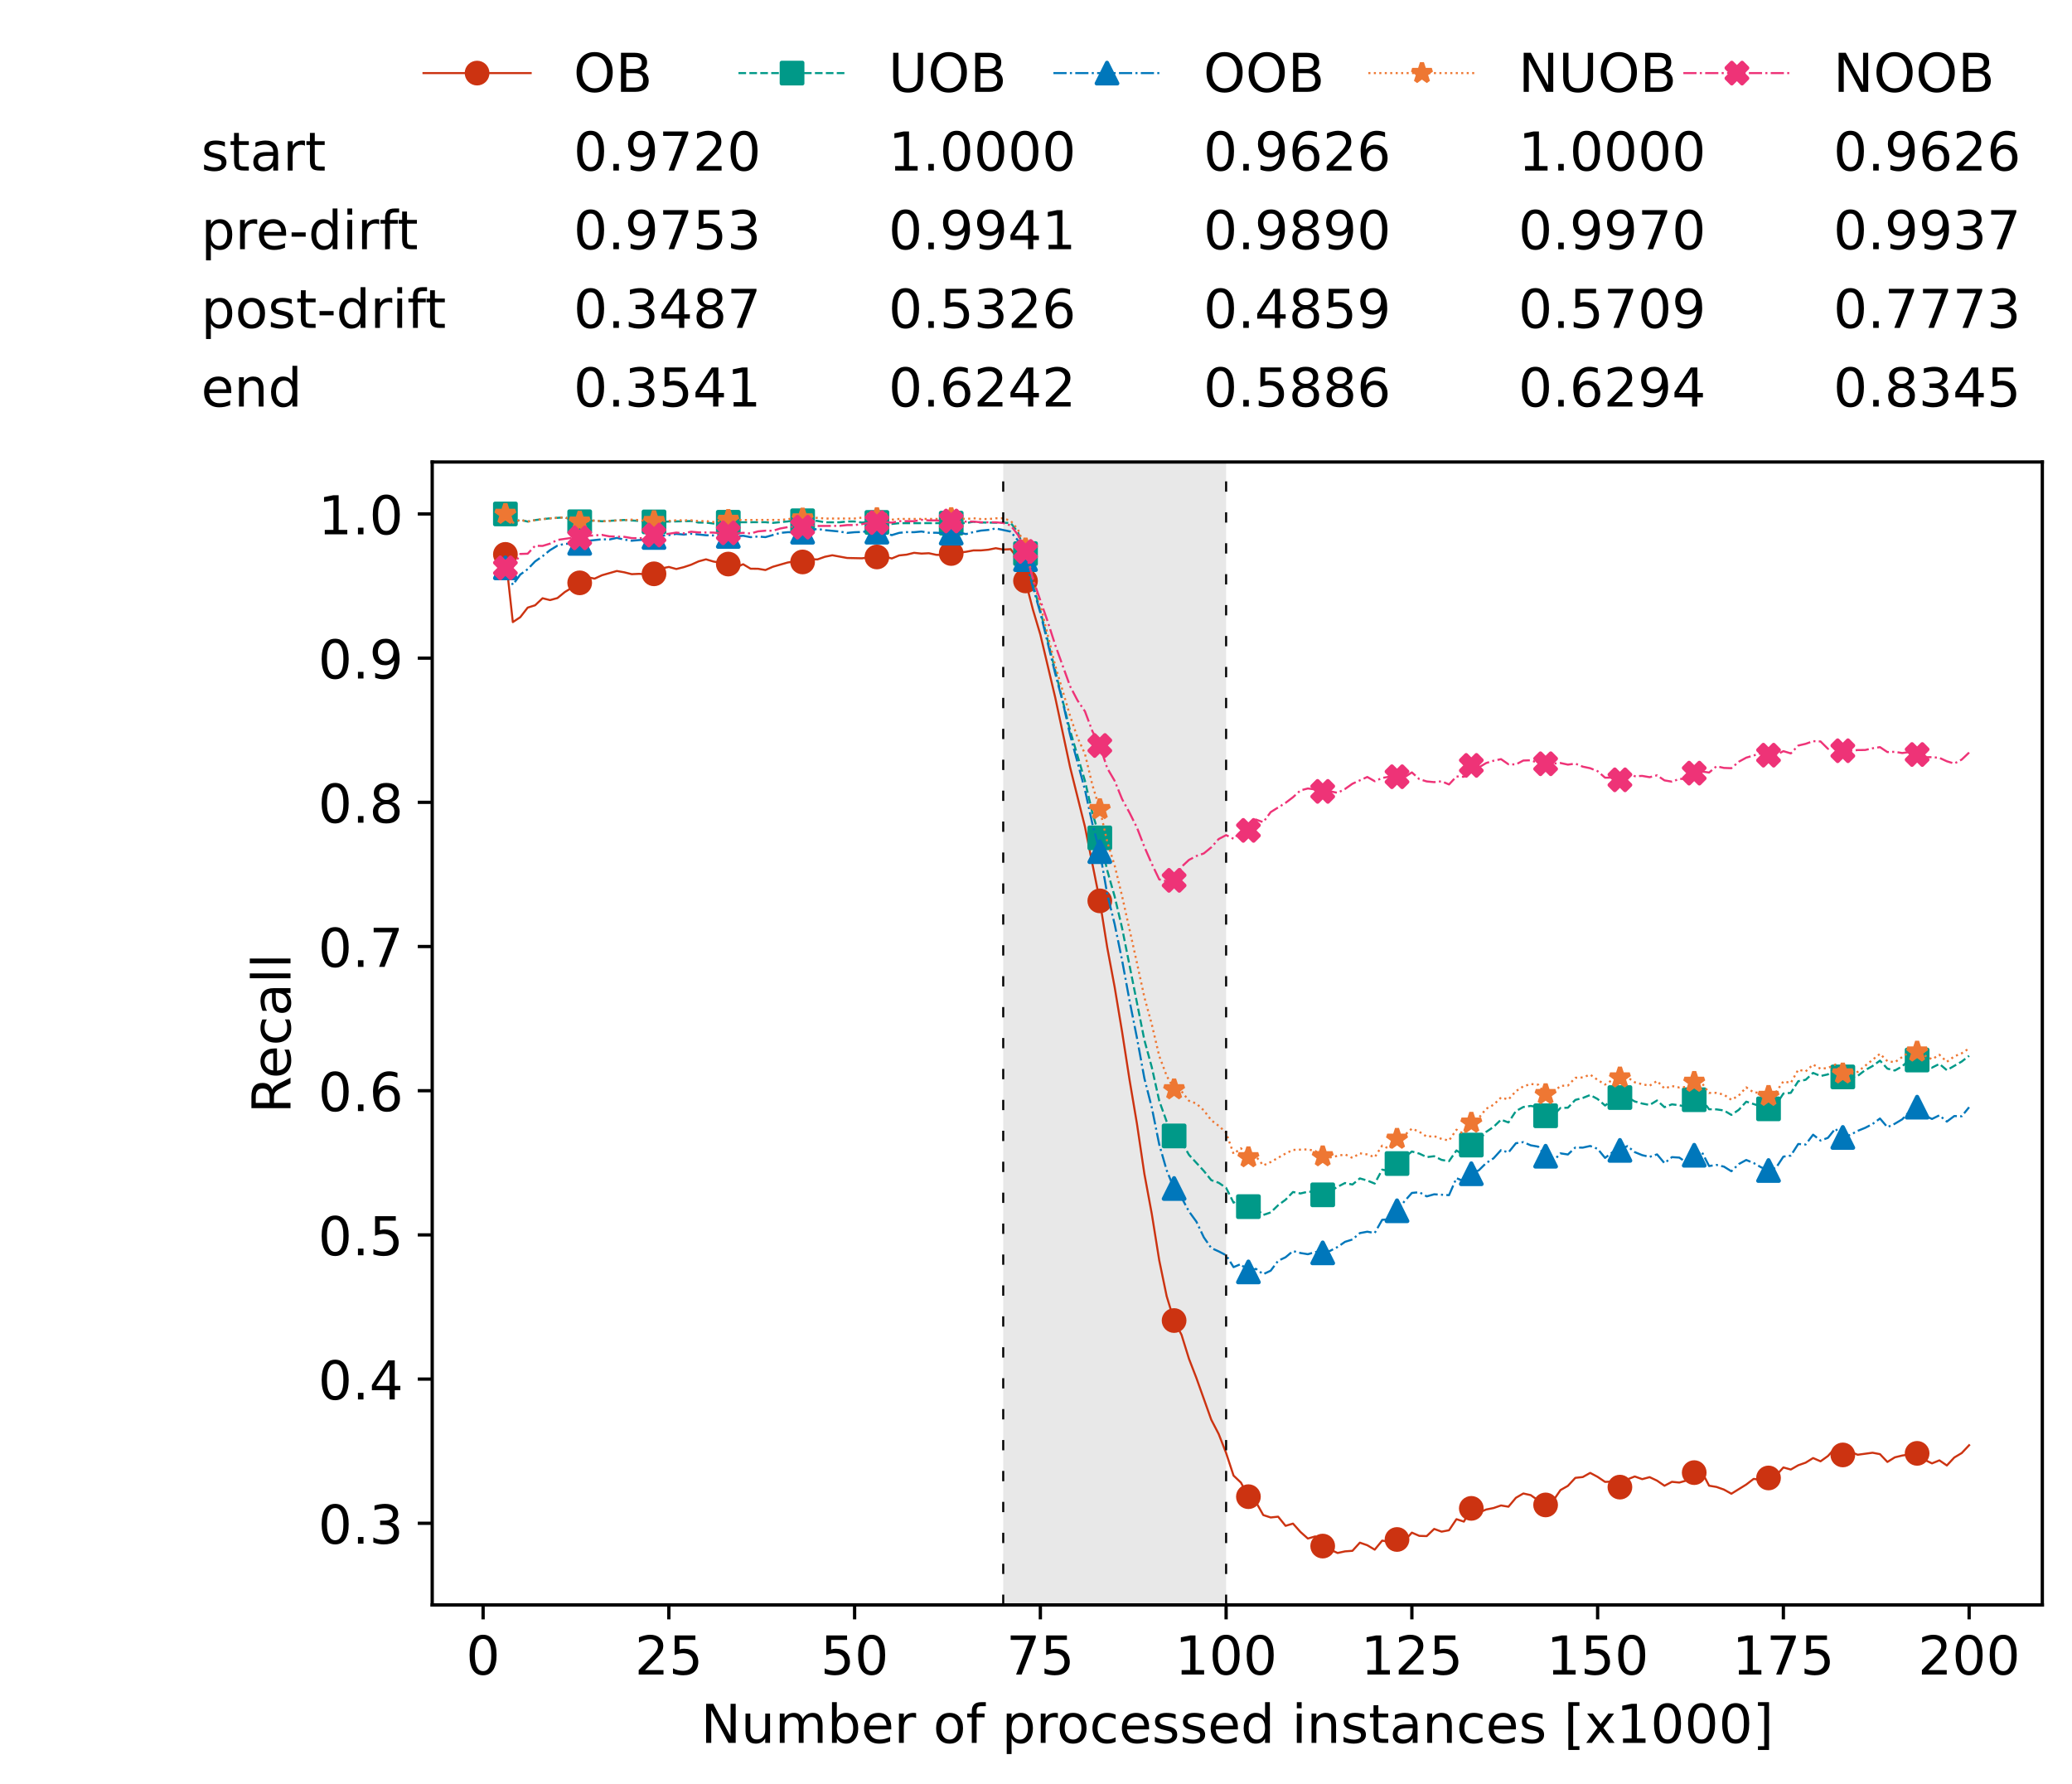 <?xml version="1.0" encoding="utf-8" standalone="no"?>
<!DOCTYPE svg PUBLIC "-//W3C//DTD SVG 1.1//EN"
  "http://www.w3.org/Graphics/SVG/1.1/DTD/svg11.dtd">
<!-- Created with matplotlib (https://matplotlib.org/) -->
<svg height="432.615pt" version="1.1" viewBox="0 0 502.65 432.615" width="502.65pt" xmlns="http://www.w3.org/2000/svg" xmlns:xlink="http://www.w3.org/1999/xlink">
 <defs>
  <style type="text/css">*{stroke-linecap:butt;stroke-linejoin:round;}</style>
 </defs>
 <g id="figure_1">
  <g id="patch_1">
   <path d="M 0 432.615 
L 502.65 432.615 
L 502.65 0 
L 0 0 
z
" style="fill:#ffffff;"/>
  </g>
  <g id="axes_1">
   <g id="patch_2">
    <path d="M 104.85 389.252 
L 495.45 389.252 
L 495.45 112.052 
L 104.85 112.052 
z
" style="fill:#ffffff;"/>
   </g>
   <g id="patch_3">
    <path clip-path="url(#p4d1c4bc4c7)" d="M 297.446 389.252 
L 297.446 112.052 
L 243.372 112.052 
L 243.372 389.252 
z
" style="fill:#d3d3d3;opacity:0.5;"/>
   </g>
   <g id="matplotlib.axis_1">
    <g id="xtick_1">
     <g id="line2d_1">
      <defs>
       <path d="M 0 0 
L 0 3.5 
" id="ma960063dac" style="stroke:#000000;stroke-width:0.8;"/>
      </defs>
      <g>
       <use style="stroke:#000000;stroke-width:0.8;" x="117.197" xlink:href="#ma960063dac" y="389.252"/>
      </g>
     </g>
     <g id="text_1">
      <!-- 0 -->
      <g transform="translate(113.061 406.13)scale(0.13 -0.13)">
       <defs>
        <path d="M 31.781 66.406 
Q 24.172 66.406 20.328 58.906 
Q 16.5 51.422 16.5 36.375 
Q 16.5 21.391 20.328 13.891 
Q 24.172 6.391 31.781 6.391 
Q 39.453 6.391 43.281 13.891 
Q 47.125 21.391 47.125 36.375 
Q 47.125 51.422 43.281 58.906 
Q 39.453 66.406 31.781 66.406 
z
M 31.781 74.219 
Q 44.047 74.219 50.516 64.516 
Q 56.984 54.828 56.984 36.375 
Q 56.984 17.969 50.516 8.266 
Q 44.047 -1.422 31.781 -1.422 
Q 19.531 -1.422 13.062 8.266 
Q 6.594 17.969 6.594 36.375 
Q 6.594 54.828 13.062 64.516 
Q 19.531 74.219 31.781 74.219 
z
" id="DejaVuSans-48"/>
       </defs>
       <use xlink:href="#DejaVuSans-48"/>
      </g>
     </g>
    </g>
    <g id="xtick_2">
     <g id="line2d_2">
      <g>
       <use style="stroke:#000000;stroke-width:0.8;" x="162.259" xlink:href="#ma960063dac" y="389.252"/>
      </g>
     </g>
     <g id="text_2">
      <!-- 25 -->
      <g transform="translate(153.988 406.13)scale(0.13 -0.13)">
       <defs>
        <path d="M 19.188 8.297 
L 53.609 8.297 
L 53.609 0 
L 7.328 0 
L 7.328 8.297 
Q 12.938 14.109 22.625 23.891 
Q 32.328 33.688 34.812 36.531 
Q 39.547 41.844 41.422 45.531 
Q 43.312 49.219 43.312 52.781 
Q 43.312 58.594 39.234 62.25 
Q 35.156 65.922 28.609 65.922 
Q 23.969 65.922 18.812 64.312 
Q 13.672 62.703 7.812 59.422 
L 7.812 69.391 
Q 13.766 71.781 18.938 73 
Q 24.125 74.219 28.422 74.219 
Q 39.75 74.219 46.484 68.547 
Q 53.219 62.891 53.219 53.422 
Q 53.219 48.922 51.531 44.891 
Q 49.859 40.875 45.406 35.406 
Q 44.188 33.984 37.641 27.219 
Q 31.109 20.453 19.188 8.297 
z
" id="DejaVuSans-50"/>
        <path d="M 10.797 72.906 
L 49.516 72.906 
L 49.516 64.594 
L 19.828 64.594 
L 19.828 46.734 
Q 21.969 47.469 24.109 47.828 
Q 26.266 48.188 28.422 48.188 
Q 40.625 48.188 47.75 41.5 
Q 54.891 34.812 54.891 23.391 
Q 54.891 11.625 47.562 5.094 
Q 40.234 -1.422 26.906 -1.422 
Q 22.312 -1.422 17.547 -0.641 
Q 12.797 0.141 7.719 1.703 
L 7.719 11.625 
Q 12.109 9.234 16.797 8.062 
Q 21.484 6.891 26.703 6.891 
Q 35.156 6.891 40.078 11.328 
Q 45.016 15.766 45.016 23.391 
Q 45.016 31 40.078 35.438 
Q 35.156 39.891 26.703 39.891 
Q 22.75 39.891 18.812 39.016 
Q 14.891 38.141 10.797 36.281 
z
" id="DejaVuSans-53"/>
       </defs>
       <use xlink:href="#DejaVuSans-50"/>
       <use x="63.623" xlink:href="#DejaVuSans-53"/>
      </g>
     </g>
    </g>
    <g id="xtick_3">
     <g id="line2d_3">
      <g>
       <use style="stroke:#000000;stroke-width:0.8;" x="207.322" xlink:href="#ma960063dac" y="389.252"/>
      </g>
     </g>
     <g id="text_3">
      <!-- 50 -->
      <g transform="translate(199.05 406.13)scale(0.13 -0.13)">
       <use xlink:href="#DejaVuSans-53"/>
       <use x="63.623" xlink:href="#DejaVuSans-48"/>
      </g>
     </g>
    </g>
    <g id="xtick_4">
     <g id="line2d_4">
      <g>
       <use style="stroke:#000000;stroke-width:0.8;" x="252.384" xlink:href="#ma960063dac" y="389.252"/>
      </g>
     </g>
     <g id="text_4">
      <!-- 75 -->
      <g transform="translate(244.113 406.13)scale(0.13 -0.13)">
       <defs>
        <path d="M 8.203 72.906 
L 55.078 72.906 
L 55.078 68.703 
L 28.609 0 
L 18.312 0 
L 43.219 64.594 
L 8.203 64.594 
z
" id="DejaVuSans-55"/>
       </defs>
       <use xlink:href="#DejaVuSans-55"/>
       <use x="63.623" xlink:href="#DejaVuSans-53"/>
      </g>
     </g>
    </g>
    <g id="xtick_5">
     <g id="line2d_5">
      <g>
       <use style="stroke:#000000;stroke-width:0.8;" x="297.446" xlink:href="#ma960063dac" y="389.252"/>
      </g>
     </g>
     <g id="text_5">
      <!-- 100 -->
      <g transform="translate(285.039 406.13)scale(0.13 -0.13)">
       <defs>
        <path d="M 12.406 8.297 
L 28.516 8.297 
L 28.516 63.922 
L 10.984 60.406 
L 10.984 69.391 
L 28.422 72.906 
L 38.281 72.906 
L 38.281 8.297 
L 54.391 8.297 
L 54.391 0 
L 12.406 0 
z
" id="DejaVuSans-49"/>
       </defs>
       <use xlink:href="#DejaVuSans-49"/>
       <use x="63.623" xlink:href="#DejaVuSans-48"/>
       <use x="127.246" xlink:href="#DejaVuSans-48"/>
      </g>
     </g>
    </g>
    <g id="xtick_6">
     <g id="line2d_6">
      <g>
       <use style="stroke:#000000;stroke-width:0.8;" x="342.509" xlink:href="#ma960063dac" y="389.252"/>
      </g>
     </g>
     <g id="text_6">
      <!-- 125 -->
      <g transform="translate(330.102 406.13)scale(0.13 -0.13)">
       <use xlink:href="#DejaVuSans-49"/>
       <use x="63.623" xlink:href="#DejaVuSans-50"/>
       <use x="127.246" xlink:href="#DejaVuSans-53"/>
      </g>
     </g>
    </g>
    <g id="xtick_7">
     <g id="line2d_7">
      <g>
       <use style="stroke:#000000;stroke-width:0.8;" x="387.571" xlink:href="#ma960063dac" y="389.252"/>
      </g>
     </g>
     <g id="text_7">
      <!-- 150 -->
      <g transform="translate(375.164 406.13)scale(0.13 -0.13)">
       <use xlink:href="#DejaVuSans-49"/>
       <use x="63.623" xlink:href="#DejaVuSans-53"/>
       <use x="127.246" xlink:href="#DejaVuSans-48"/>
      </g>
     </g>
    </g>
    <g id="xtick_8">
     <g id="line2d_8">
      <g>
       <use style="stroke:#000000;stroke-width:0.8;" x="432.633" xlink:href="#ma960063dac" y="389.252"/>
      </g>
     </g>
     <g id="text_8">
      <!-- 175 -->
      <g transform="translate(420.226 406.13)scale(0.13 -0.13)">
       <use xlink:href="#DejaVuSans-49"/>
       <use x="63.623" xlink:href="#DejaVuSans-55"/>
       <use x="127.246" xlink:href="#DejaVuSans-53"/>
      </g>
     </g>
    </g>
    <g id="xtick_9">
     <g id="line2d_9">
      <g>
       <use style="stroke:#000000;stroke-width:0.8;" x="477.695" xlink:href="#ma960063dac" y="389.252"/>
      </g>
     </g>
     <g id="text_9">
      <!-- 200 -->
      <g transform="translate(465.289 406.13)scale(0.13 -0.13)">
       <use xlink:href="#DejaVuSans-50"/>
       <use x="63.623" xlink:href="#DejaVuSans-48"/>
       <use x="127.246" xlink:href="#DejaVuSans-48"/>
      </g>
     </g>
    </g>
    <g id="text_10">
     <!-- Number of processed instances [x1000] -->
     <g transform="translate(170.025 422.711)scale(0.13 -0.13)">
      <defs>
       <path d="M 9.812 72.906 
L 23.094 72.906 
L 55.422 11.922 
L 55.422 72.906 
L 64.984 72.906 
L 64.984 0 
L 51.703 0 
L 19.391 60.984 
L 19.391 0 
L 9.812 0 
z
" id="DejaVuSans-78"/>
       <path d="M 8.5 21.578 
L 8.5 54.688 
L 17.484 54.688 
L 17.484 21.922 
Q 17.484 14.156 20.5 10.266 
Q 23.531 6.391 29.594 6.391 
Q 36.859 6.391 41.078 11.031 
Q 45.312 15.672 45.312 23.688 
L 45.312 54.688 
L 54.297 54.688 
L 54.297 0 
L 45.312 0 
L 45.312 8.406 
Q 42.047 3.422 37.719 1 
Q 33.406 -1.422 27.688 -1.422 
Q 18.266 -1.422 13.375 4.438 
Q 8.5 10.297 8.5 21.578 
z
M 31.109 56 
z
" id="DejaVuSans-117"/>
       <path d="M 52 44.188 
Q 55.375 50.25 60.062 53.125 
Q 64.75 56 71.094 56 
Q 79.641 56 84.281 50.016 
Q 88.922 44.047 88.922 33.016 
L 88.922 0 
L 79.891 0 
L 79.891 32.719 
Q 79.891 40.578 77.094 44.375 
Q 74.312 48.188 68.609 48.188 
Q 61.625 48.188 57.562 43.547 
Q 53.516 38.922 53.516 30.906 
L 53.516 0 
L 44.484 0 
L 44.484 32.719 
Q 44.484 40.625 41.703 44.406 
Q 38.922 48.188 33.109 48.188 
Q 26.219 48.188 22.156 43.531 
Q 18.109 38.875 18.109 30.906 
L 18.109 0 
L 9.078 0 
L 9.078 54.688 
L 18.109 54.688 
L 18.109 46.188 
Q 21.188 51.219 25.484 53.609 
Q 29.781 56 35.688 56 
Q 41.656 56 45.828 52.969 
Q 50 49.953 52 44.188 
z
" id="DejaVuSans-109"/>
       <path d="M 48.688 27.297 
Q 48.688 37.203 44.609 42.844 
Q 40.531 48.484 33.406 48.484 
Q 26.266 48.484 22.188 42.844 
Q 18.109 37.203 18.109 27.297 
Q 18.109 17.391 22.188 11.75 
Q 26.266 6.109 33.406 6.109 
Q 40.531 6.109 44.609 11.75 
Q 48.688 17.391 48.688 27.297 
z
M 18.109 46.391 
Q 20.953 51.266 25.266 53.625 
Q 29.594 56 35.594 56 
Q 45.562 56 51.781 48.094 
Q 58.016 40.188 58.016 27.297 
Q 58.016 14.406 51.781 6.484 
Q 45.562 -1.422 35.594 -1.422 
Q 29.594 -1.422 25.266 0.953 
Q 20.953 3.328 18.109 8.203 
L 18.109 0 
L 9.078 0 
L 9.078 75.984 
L 18.109 75.984 
z
" id="DejaVuSans-98"/>
       <path d="M 56.203 29.594 
L 56.203 25.203 
L 14.891 25.203 
Q 15.484 15.922 20.484 11.062 
Q 25.484 6.203 34.422 6.203 
Q 39.594 6.203 44.453 7.469 
Q 49.312 8.734 54.109 11.281 
L 54.109 2.781 
Q 49.266 0.734 44.188 -0.344 
Q 39.109 -1.422 33.891 -1.422 
Q 20.797 -1.422 13.156 6.188 
Q 5.516 13.812 5.516 26.812 
Q 5.516 40.234 12.766 48.109 
Q 20.016 56 32.328 56 
Q 43.359 56 49.781 48.891 
Q 56.203 41.797 56.203 29.594 
z
M 47.219 32.234 
Q 47.125 39.594 43.094 43.984 
Q 39.062 48.391 32.422 48.391 
Q 24.906 48.391 20.391 44.141 
Q 15.875 39.891 15.188 32.172 
z
" id="DejaVuSans-101"/>
       <path d="M 41.109 46.297 
Q 39.594 47.172 37.812 47.578 
Q 36.031 48 33.891 48 
Q 26.266 48 22.188 43.047 
Q 18.109 38.094 18.109 28.812 
L 18.109 0 
L 9.078 0 
L 9.078 54.688 
L 18.109 54.688 
L 18.109 46.188 
Q 20.953 51.172 25.484 53.578 
Q 30.031 56 36.531 56 
Q 37.453 56 38.578 55.875 
Q 39.703 55.766 41.062 55.516 
z
" id="DejaVuSans-114"/>
       <path id="DejaVuSans-32"/>
       <path d="M 30.609 48.391 
Q 23.391 48.391 19.188 42.75 
Q 14.984 37.109 14.984 27.297 
Q 14.984 17.484 19.156 11.844 
Q 23.344 6.203 30.609 6.203 
Q 37.797 6.203 41.984 11.859 
Q 46.188 17.531 46.188 27.297 
Q 46.188 37.016 41.984 42.703 
Q 37.797 48.391 30.609 48.391 
z
M 30.609 56 
Q 42.328 56 49.016 48.375 
Q 55.719 40.766 55.719 27.297 
Q 55.719 13.875 49.016 6.219 
Q 42.328 -1.422 30.609 -1.422 
Q 18.844 -1.422 12.172 6.219 
Q 5.516 13.875 5.516 27.297 
Q 5.516 40.766 12.172 48.375 
Q 18.844 56 30.609 56 
z
" id="DejaVuSans-111"/>
       <path d="M 37.109 75.984 
L 37.109 68.5 
L 28.516 68.5 
Q 23.688 68.5 21.797 66.547 
Q 19.922 64.594 19.922 59.516 
L 19.922 54.688 
L 34.719 54.688 
L 34.719 47.703 
L 19.922 47.703 
L 19.922 0 
L 10.891 0 
L 10.891 47.703 
L 2.297 47.703 
L 2.297 54.688 
L 10.891 54.688 
L 10.891 58.5 
Q 10.891 67.625 15.141 71.797 
Q 19.391 75.984 28.609 75.984 
z
" id="DejaVuSans-102"/>
       <path d="M 18.109 8.203 
L 18.109 -20.797 
L 9.078 -20.797 
L 9.078 54.688 
L 18.109 54.688 
L 18.109 46.391 
Q 20.953 51.266 25.266 53.625 
Q 29.594 56 35.594 56 
Q 45.562 56 51.781 48.094 
Q 58.016 40.188 58.016 27.297 
Q 58.016 14.406 51.781 6.484 
Q 45.562 -1.422 35.594 -1.422 
Q 29.594 -1.422 25.266 0.953 
Q 20.953 3.328 18.109 8.203 
z
M 48.688 27.297 
Q 48.688 37.203 44.609 42.844 
Q 40.531 48.484 33.406 48.484 
Q 26.266 48.484 22.188 42.844 
Q 18.109 37.203 18.109 27.297 
Q 18.109 17.391 22.188 11.75 
Q 26.266 6.109 33.406 6.109 
Q 40.531 6.109 44.609 11.75 
Q 48.688 17.391 48.688 27.297 
z
" id="DejaVuSans-112"/>
       <path d="M 48.781 52.594 
L 48.781 44.188 
Q 44.969 46.297 41.141 47.344 
Q 37.312 48.391 33.406 48.391 
Q 24.656 48.391 19.812 42.844 
Q 14.984 37.312 14.984 27.297 
Q 14.984 17.281 19.812 11.734 
Q 24.656 6.203 33.406 6.203 
Q 37.312 6.203 41.141 7.25 
Q 44.969 8.297 48.781 10.406 
L 48.781 2.094 
Q 45.016 0.344 40.984 -0.531 
Q 36.969 -1.422 32.422 -1.422 
Q 20.062 -1.422 12.781 6.344 
Q 5.516 14.109 5.516 27.297 
Q 5.516 40.672 12.859 48.328 
Q 20.219 56 33.016 56 
Q 37.156 56 41.109 55.141 
Q 45.062 54.297 48.781 52.594 
z
" id="DejaVuSans-99"/>
       <path d="M 44.281 53.078 
L 44.281 44.578 
Q 40.484 46.531 36.375 47.5 
Q 32.281 48.484 27.875 48.484 
Q 21.188 48.484 17.844 46.438 
Q 14.5 44.391 14.5 40.281 
Q 14.5 37.156 16.891 35.375 
Q 19.281 33.594 26.516 31.984 
L 29.594 31.297 
Q 39.156 29.25 43.188 25.516 
Q 47.219 21.781 47.219 15.094 
Q 47.219 7.469 41.188 3.016 
Q 35.156 -1.422 24.609 -1.422 
Q 20.219 -1.422 15.453 -0.562 
Q 10.688 0.297 5.422 2 
L 5.422 11.281 
Q 10.406 8.688 15.234 7.391 
Q 20.062 6.109 24.812 6.109 
Q 31.156 6.109 34.562 8.281 
Q 37.984 10.453 37.984 14.406 
Q 37.984 18.062 35.516 20.016 
Q 33.062 21.969 24.703 23.781 
L 21.578 24.516 
Q 13.234 26.266 9.516 29.906 
Q 5.812 33.547 5.812 39.891 
Q 5.812 47.609 11.281 51.797 
Q 16.75 56 26.812 56 
Q 31.781 56 36.172 55.266 
Q 40.578 54.547 44.281 53.078 
z
" id="DejaVuSans-115"/>
       <path d="M 45.406 46.391 
L 45.406 75.984 
L 54.391 75.984 
L 54.391 0 
L 45.406 0 
L 45.406 8.203 
Q 42.578 3.328 38.25 0.953 
Q 33.938 -1.422 27.875 -1.422 
Q 17.969 -1.422 11.734 6.484 
Q 5.516 14.406 5.516 27.297 
Q 5.516 40.188 11.734 48.094 
Q 17.969 56 27.875 56 
Q 33.938 56 38.25 53.625 
Q 42.578 51.266 45.406 46.391 
z
M 14.797 27.297 
Q 14.797 17.391 18.875 11.75 
Q 22.953 6.109 30.078 6.109 
Q 37.203 6.109 41.297 11.75 
Q 45.406 17.391 45.406 27.297 
Q 45.406 37.203 41.297 42.844 
Q 37.203 48.484 30.078 48.484 
Q 22.953 48.484 18.875 42.844 
Q 14.797 37.203 14.797 27.297 
z
" id="DejaVuSans-100"/>
       <path d="M 9.422 54.688 
L 18.406 54.688 
L 18.406 0 
L 9.422 0 
z
M 9.422 75.984 
L 18.406 75.984 
L 18.406 64.594 
L 9.422 64.594 
z
" id="DejaVuSans-105"/>
       <path d="M 54.891 33.016 
L 54.891 0 
L 45.906 0 
L 45.906 32.719 
Q 45.906 40.484 42.875 44.328 
Q 39.844 48.188 33.797 48.188 
Q 26.516 48.188 22.312 43.547 
Q 18.109 38.922 18.109 30.906 
L 18.109 0 
L 9.078 0 
L 9.078 54.688 
L 18.109 54.688 
L 18.109 46.188 
Q 21.344 51.125 25.703 53.562 
Q 30.078 56 35.797 56 
Q 45.219 56 50.047 50.172 
Q 54.891 44.344 54.891 33.016 
z
" id="DejaVuSans-110"/>
       <path d="M 18.312 70.219 
L 18.312 54.688 
L 36.812 54.688 
L 36.812 47.703 
L 18.312 47.703 
L 18.312 18.016 
Q 18.312 11.328 20.141 9.422 
Q 21.969 7.516 27.594 7.516 
L 36.812 7.516 
L 36.812 0 
L 27.594 0 
Q 17.188 0 13.234 3.875 
Q 9.281 7.766 9.281 18.016 
L 9.281 47.703 
L 2.688 47.703 
L 2.688 54.688 
L 9.281 54.688 
L 9.281 70.219 
z
" id="DejaVuSans-116"/>
       <path d="M 34.281 27.484 
Q 23.391 27.484 19.188 25 
Q 14.984 22.516 14.984 16.5 
Q 14.984 11.719 18.141 8.906 
Q 21.297 6.109 26.703 6.109 
Q 34.188 6.109 38.703 11.406 
Q 43.219 16.703 43.219 25.484 
L 43.219 27.484 
z
M 52.203 31.203 
L 52.203 0 
L 43.219 0 
L 43.219 8.297 
Q 40.141 3.328 35.547 0.953 
Q 30.953 -1.422 24.312 -1.422 
Q 15.922 -1.422 10.953 3.297 
Q 6 8.016 6 15.922 
Q 6 25.141 12.172 29.828 
Q 18.359 34.516 30.609 34.516 
L 43.219 34.516 
L 43.219 35.406 
Q 43.219 41.609 39.141 45 
Q 35.062 48.391 27.688 48.391 
Q 23 48.391 18.547 47.266 
Q 14.109 46.141 10.016 43.891 
L 10.016 52.203 
Q 14.938 54.109 19.578 55.047 
Q 24.219 56 28.609 56 
Q 40.484 56 46.344 49.844 
Q 52.203 43.703 52.203 31.203 
z
" id="DejaVuSans-97"/>
       <path d="M 8.594 75.984 
L 29.297 75.984 
L 29.297 69 
L 17.578 69 
L 17.578 -6.203 
L 29.297 -6.203 
L 29.297 -13.188 
L 8.594 -13.188 
z
" id="DejaVuSans-91"/>
       <path d="M 54.891 54.688 
L 35.109 28.078 
L 55.906 0 
L 45.312 0 
L 29.391 21.484 
L 13.484 0 
L 2.875 0 
L 24.125 28.609 
L 4.688 54.688 
L 15.281 54.688 
L 29.781 35.203 
L 44.281 54.688 
z
" id="DejaVuSans-120"/>
       <path d="M 30.422 75.984 
L 30.422 -13.188 
L 9.719 -13.188 
L 9.719 -6.203 
L 21.391 -6.203 
L 21.391 69 
L 9.719 69 
L 9.719 75.984 
z
" id="DejaVuSans-93"/>
      </defs>
      <use xlink:href="#DejaVuSans-78"/>
      <use x="74.805" xlink:href="#DejaVuSans-117"/>
      <use x="138.184" xlink:href="#DejaVuSans-109"/>
      <use x="235.596" xlink:href="#DejaVuSans-98"/>
      <use x="299.072" xlink:href="#DejaVuSans-101"/>
      <use x="360.596" xlink:href="#DejaVuSans-114"/>
      <use x="401.709" xlink:href="#DejaVuSans-32"/>
      <use x="433.496" xlink:href="#DejaVuSans-111"/>
      <use x="494.678" xlink:href="#DejaVuSans-102"/>
      <use x="529.883" xlink:href="#DejaVuSans-32"/>
      <use x="561.67" xlink:href="#DejaVuSans-112"/>
      <use x="625.146" xlink:href="#DejaVuSans-114"/>
      <use x="664.01" xlink:href="#DejaVuSans-111"/>
      <use x="725.191" xlink:href="#DejaVuSans-99"/>
      <use x="780.172" xlink:href="#DejaVuSans-101"/>
      <use x="841.695" xlink:href="#DejaVuSans-115"/>
      <use x="893.795" xlink:href="#DejaVuSans-115"/>
      <use x="945.895" xlink:href="#DejaVuSans-101"/>
      <use x="1007.418" xlink:href="#DejaVuSans-100"/>
      <use x="1070.895" xlink:href="#DejaVuSans-32"/>
      <use x="1102.682" xlink:href="#DejaVuSans-105"/>
      <use x="1130.465" xlink:href="#DejaVuSans-110"/>
      <use x="1193.844" xlink:href="#DejaVuSans-115"/>
      <use x="1245.943" xlink:href="#DejaVuSans-116"/>
      <use x="1285.152" xlink:href="#DejaVuSans-97"/>
      <use x="1346.432" xlink:href="#DejaVuSans-110"/>
      <use x="1409.811" xlink:href="#DejaVuSans-99"/>
      <use x="1464.791" xlink:href="#DejaVuSans-101"/>
      <use x="1526.314" xlink:href="#DejaVuSans-115"/>
      <use x="1578.414" xlink:href="#DejaVuSans-32"/>
      <use x="1610.201" xlink:href="#DejaVuSans-91"/>
      <use x="1649.215" xlink:href="#DejaVuSans-120"/>
      <use x="1708.395" xlink:href="#DejaVuSans-49"/>
      <use x="1772.018" xlink:href="#DejaVuSans-48"/>
      <use x="1835.641" xlink:href="#DejaVuSans-48"/>
      <use x="1899.264" xlink:href="#DejaVuSans-48"/>
      <use x="1962.887" xlink:href="#DejaVuSans-93"/>
     </g>
    </g>
   </g>
   <g id="matplotlib.axis_2">
    <g id="ytick_1">
     <g id="line2d_10">
      <defs>
       <path d="M 0 0 
L -3.5 0 
" id="m795f859808" style="stroke:#000000;stroke-width:0.8;"/>
      </defs>
      <g>
       <use style="stroke:#000000;stroke-width:0.8;" x="104.85" xlink:href="#m795f859808" y="369.449"/>
      </g>
     </g>
     <g id="text_11">
      <!-- 0.3 -->
      <g transform="translate(77.176 374.388)scale(0.13 -0.13)">
       <defs>
        <path d="M 10.688 12.406 
L 21 12.406 
L 21 0 
L 10.688 0 
z
" id="DejaVuSans-46"/>
        <path d="M 40.578 39.312 
Q 47.656 37.797 51.625 33 
Q 55.609 28.219 55.609 21.188 
Q 55.609 10.406 48.188 4.484 
Q 40.766 -1.422 27.094 -1.422 
Q 22.516 -1.422 17.656 -0.516 
Q 12.797 0.391 7.625 2.203 
L 7.625 11.719 
Q 11.719 9.328 16.594 8.109 
Q 21.484 6.891 26.812 6.891 
Q 36.078 6.891 40.938 10.547 
Q 45.797 14.203 45.797 21.188 
Q 45.797 27.641 41.281 31.266 
Q 36.766 34.906 28.719 34.906 
L 20.219 34.906 
L 20.219 43.016 
L 29.109 43.016 
Q 36.375 43.016 40.234 45.922 
Q 44.094 48.828 44.094 54.297 
Q 44.094 59.906 40.109 62.906 
Q 36.141 65.922 28.719 65.922 
Q 24.656 65.922 20.016 65.031 
Q 15.375 64.156 9.812 62.312 
L 9.812 71.094 
Q 15.438 72.656 20.344 73.438 
Q 25.25 74.219 29.594 74.219 
Q 40.828 74.219 47.359 69.109 
Q 53.906 64.016 53.906 55.328 
Q 53.906 49.266 50.438 45.094 
Q 46.969 40.922 40.578 39.312 
z
" id="DejaVuSans-51"/>
       </defs>
       <use xlink:href="#DejaVuSans-48"/>
       <use x="63.623" xlink:href="#DejaVuSans-46"/>
       <use x="95.41" xlink:href="#DejaVuSans-51"/>
      </g>
     </g>
    </g>
    <g id="ytick_2">
     <g id="line2d_11">
      <g>
       <use style="stroke:#000000;stroke-width:0.8;" x="104.85" xlink:href="#m795f859808" y="334.478"/>
      </g>
     </g>
     <g id="text_12">
      <!-- 0.4 -->
      <g transform="translate(77.176 339.417)scale(0.13 -0.13)">
       <defs>
        <path d="M 37.797 64.312 
L 12.891 25.391 
L 37.797 25.391 
z
M 35.203 72.906 
L 47.609 72.906 
L 47.609 25.391 
L 58.016 25.391 
L 58.016 17.188 
L 47.609 17.188 
L 47.609 0 
L 37.797 0 
L 37.797 17.188 
L 4.891 17.188 
L 4.891 26.703 
z
" id="DejaVuSans-52"/>
       </defs>
       <use xlink:href="#DejaVuSans-48"/>
       <use x="63.623" xlink:href="#DejaVuSans-46"/>
       <use x="95.41" xlink:href="#DejaVuSans-52"/>
      </g>
     </g>
    </g>
    <g id="ytick_3">
     <g id="line2d_12">
      <g>
       <use style="stroke:#000000;stroke-width:0.8;" x="104.85" xlink:href="#m795f859808" y="299.507"/>
      </g>
     </g>
     <g id="text_13">
      <!-- 0.5 -->
      <g transform="translate(77.176 304.446)scale(0.13 -0.13)">
       <use xlink:href="#DejaVuSans-48"/>
       <use x="63.623" xlink:href="#DejaVuSans-46"/>
       <use x="95.41" xlink:href="#DejaVuSans-53"/>
      </g>
     </g>
    </g>
    <g id="ytick_4">
     <g id="line2d_13">
      <g>
       <use style="stroke:#000000;stroke-width:0.8;" x="104.85" xlink:href="#m795f859808" y="264.536"/>
      </g>
     </g>
     <g id="text_14">
      <!-- 0.6 -->
      <g transform="translate(77.176 269.475)scale(0.13 -0.13)">
       <defs>
        <path d="M 33.016 40.375 
Q 26.375 40.375 22.484 35.828 
Q 18.609 31.297 18.609 23.391 
Q 18.609 15.531 22.484 10.953 
Q 26.375 6.391 33.016 6.391 
Q 39.656 6.391 43.531 10.953 
Q 47.406 15.531 47.406 23.391 
Q 47.406 31.297 43.531 35.828 
Q 39.656 40.375 33.016 40.375 
z
M 52.594 71.297 
L 52.594 62.312 
Q 48.875 64.062 45.094 64.984 
Q 41.312 65.922 37.594 65.922 
Q 27.828 65.922 22.672 59.328 
Q 17.531 52.734 16.797 39.406 
Q 19.672 43.656 24.016 45.922 
Q 28.375 48.188 33.594 48.188 
Q 44.578 48.188 50.953 41.516 
Q 57.328 34.859 57.328 23.391 
Q 57.328 12.156 50.688 5.359 
Q 44.047 -1.422 33.016 -1.422 
Q 20.359 -1.422 13.672 8.266 
Q 6.984 17.969 6.984 36.375 
Q 6.984 53.656 15.188 63.938 
Q 23.391 74.219 37.203 74.219 
Q 40.922 74.219 44.703 73.484 
Q 48.484 72.75 52.594 71.297 
z
" id="DejaVuSans-54"/>
       </defs>
       <use xlink:href="#DejaVuSans-48"/>
       <use x="63.623" xlink:href="#DejaVuSans-46"/>
       <use x="95.41" xlink:href="#DejaVuSans-54"/>
      </g>
     </g>
    </g>
    <g id="ytick_5">
     <g id="line2d_14">
      <g>
       <use style="stroke:#000000;stroke-width:0.8;" x="104.85" xlink:href="#m795f859808" y="229.565"/>
      </g>
     </g>
     <g id="text_15">
      <!-- 0.7 -->
      <g transform="translate(77.176 234.504)scale(0.13 -0.13)">
       <use xlink:href="#DejaVuSans-48"/>
       <use x="63.623" xlink:href="#DejaVuSans-46"/>
       <use x="95.41" xlink:href="#DejaVuSans-55"/>
      </g>
     </g>
    </g>
    <g id="ytick_6">
     <g id="line2d_15">
      <g>
       <use style="stroke:#000000;stroke-width:0.8;" x="104.85" xlink:href="#m795f859808" y="194.594"/>
      </g>
     </g>
     <g id="text_16">
      <!-- 0.8 -->
      <g transform="translate(77.176 199.533)scale(0.13 -0.13)">
       <defs>
        <path d="M 31.781 34.625 
Q 24.75 34.625 20.719 30.859 
Q 16.703 27.094 16.703 20.516 
Q 16.703 13.922 20.719 10.156 
Q 24.75 6.391 31.781 6.391 
Q 38.812 6.391 42.859 10.172 
Q 46.922 13.969 46.922 20.516 
Q 46.922 27.094 42.891 30.859 
Q 38.875 34.625 31.781 34.625 
z
M 21.922 38.812 
Q 15.578 40.375 12.031 44.719 
Q 8.5 49.078 8.5 55.328 
Q 8.5 64.062 14.719 69.141 
Q 20.953 74.219 31.781 74.219 
Q 42.672 74.219 48.875 69.141 
Q 55.078 64.062 55.078 55.328 
Q 55.078 49.078 51.531 44.719 
Q 48 40.375 41.703 38.812 
Q 48.828 37.156 52.797 32.312 
Q 56.781 27.484 56.781 20.516 
Q 56.781 9.906 50.312 4.234 
Q 43.844 -1.422 31.781 -1.422 
Q 19.734 -1.422 13.25 4.234 
Q 6.781 9.906 6.781 20.516 
Q 6.781 27.484 10.781 32.312 
Q 14.797 37.156 21.922 38.812 
z
M 18.312 54.391 
Q 18.312 48.734 21.844 45.562 
Q 25.391 42.391 31.781 42.391 
Q 38.141 42.391 41.719 45.562 
Q 45.312 48.734 45.312 54.391 
Q 45.312 60.062 41.719 63.234 
Q 38.141 66.406 31.781 66.406 
Q 25.391 66.406 21.844 63.234 
Q 18.312 60.062 18.312 54.391 
z
" id="DejaVuSans-56"/>
       </defs>
       <use xlink:href="#DejaVuSans-48"/>
       <use x="63.623" xlink:href="#DejaVuSans-46"/>
       <use x="95.41" xlink:href="#DejaVuSans-56"/>
      </g>
     </g>
    </g>
    <g id="ytick_7">
     <g id="line2d_16">
      <g>
       <use style="stroke:#000000;stroke-width:0.8;" x="104.85" xlink:href="#m795f859808" y="159.623"/>
      </g>
     </g>
     <g id="text_17">
      <!-- 0.9 -->
      <g transform="translate(77.176 164.562)scale(0.13 -0.13)">
       <defs>
        <path d="M 10.984 1.516 
L 10.984 10.5 
Q 14.703 8.734 18.5 7.812 
Q 22.312 6.891 25.984 6.891 
Q 35.75 6.891 40.891 13.453 
Q 46.047 20.016 46.781 33.406 
Q 43.953 29.203 39.594 26.953 
Q 35.25 24.703 29.984 24.703 
Q 19.047 24.703 12.672 31.312 
Q 6.297 37.938 6.297 49.422 
Q 6.297 60.641 12.938 67.422 
Q 19.578 74.219 30.609 74.219 
Q 43.266 74.219 49.922 64.516 
Q 56.594 54.828 56.594 36.375 
Q 56.594 19.141 48.406 8.859 
Q 40.234 -1.422 26.422 -1.422 
Q 22.703 -1.422 18.891 -0.688 
Q 15.094 0.047 10.984 1.516 
z
M 30.609 32.422 
Q 37.25 32.422 41.125 36.953 
Q 45.016 41.5 45.016 49.422 
Q 45.016 57.281 41.125 61.844 
Q 37.25 66.406 30.609 66.406 
Q 23.969 66.406 20.094 61.844 
Q 16.219 57.281 16.219 49.422 
Q 16.219 41.5 20.094 36.953 
Q 23.969 32.422 30.609 32.422 
z
" id="DejaVuSans-57"/>
       </defs>
       <use xlink:href="#DejaVuSans-48"/>
       <use x="63.623" xlink:href="#DejaVuSans-46"/>
       <use x="95.41" xlink:href="#DejaVuSans-57"/>
      </g>
     </g>
    </g>
    <g id="ytick_8">
     <g id="line2d_17">
      <g>
       <use style="stroke:#000000;stroke-width:0.8;" x="104.85" xlink:href="#m795f859808" y="124.652"/>
      </g>
     </g>
     <g id="text_18">
      <!-- 1.0 -->
      <g transform="translate(77.176 129.591)scale(0.13 -0.13)">
       <use xlink:href="#DejaVuSans-49"/>
       <use x="63.623" xlink:href="#DejaVuSans-46"/>
       <use x="95.41" xlink:href="#DejaVuSans-48"/>
      </g>
     </g>
    </g>
    <g id="text_19">
     <!-- Recall -->
     <g transform="translate(70.472 270.044)rotate(-90)scale(0.13 -0.13)">
      <defs>
       <path d="M 44.391 34.188 
Q 47.562 33.109 50.562 29.594 
Q 53.562 26.078 56.594 19.922 
L 66.609 0 
L 56 0 
L 46.688 18.703 
Q 43.062 26.031 39.672 28.422 
Q 36.281 30.812 30.422 30.812 
L 19.672 30.812 
L 19.672 0 
L 9.812 0 
L 9.812 72.906 
L 32.078 72.906 
Q 44.578 72.906 50.734 67.672 
Q 56.891 62.453 56.891 51.906 
Q 56.891 45.016 53.688 40.469 
Q 50.484 35.938 44.391 34.188 
z
M 19.672 64.797 
L 19.672 38.922 
L 32.078 38.922 
Q 39.203 38.922 42.844 42.219 
Q 46.484 45.516 46.484 51.906 
Q 46.484 58.297 42.844 61.547 
Q 39.203 64.797 32.078 64.797 
z
" id="DejaVuSans-82"/>
       <path d="M 9.422 75.984 
L 18.406 75.984 
L 18.406 0 
L 9.422 0 
z
" id="DejaVuSans-108"/>
      </defs>
      <use xlink:href="#DejaVuSans-82"/>
      <use x="64.982" xlink:href="#DejaVuSans-101"/>
      <use x="126.506" xlink:href="#DejaVuSans-99"/>
      <use x="181.486" xlink:href="#DejaVuSans-97"/>
      <use x="242.766" xlink:href="#DejaVuSans-108"/>
      <use x="270.549" xlink:href="#DejaVuSans-108"/>
     </g>
    </g>
   </g>
   <g id="line2d_18"/>
   <g id="line2d_19"/>
   <g id="line2d_20"/>
   <g id="line2d_21"/>
   <g id="line2d_22"/>
   <g id="line2d_23">
    <path clip-path="url(#p4d1c4bc4c7)" d="M 122.605 134.457 
L 124.407 150.878 
L 126.21 149.691 
L 128.012 147.37 
L 129.815 146.8 
L 131.617 145.096 
L 133.419 145.543 
L 135.222 145.054 
L 137.024 143.588 
L 140.629 141.36 
L 142.432 139.968 
L 144.234 140.342 
L 146.037 139.515 
L 149.642 138.484 
L 151.444 138.802 
L 153.247 139.256 
L 155.049 139.176 
L 156.852 139.29 
L 158.654 139.172 
L 160.457 137.864 
L 162.259 137.505 
L 164.062 138.006 
L 165.864 137.559 
L 167.667 136.962 
L 169.469 136.152 
L 171.272 135.656 
L 173.074 136.192 
L 176.679 136.803 
L 178.482 137.628 
L 180.284 136.849 
L 182.087 137.932 
L 183.889 137.946 
L 185.692 138.25 
L 187.494 137.457 
L 191.099 136.424 
L 192.902 136.135 
L 194.704 136.293 
L 196.507 135.629 
L 198.309 135.678 
L 200.112 135.037 
L 201.914 134.669 
L 205.519 135.331 
L 209.124 135.407 
L 210.927 135.146 
L 214.532 134.957 
L 216.334 135.448 
L 218.137 134.706 
L 219.939 134.522 
L 221.742 134.078 
L 223.544 134.262 
L 225.347 134.175 
L 227.149 134.568 
L 228.952 134.609 
L 230.754 134.244 
L 234.359 133.825 
L 236.162 133.489 
L 237.964 133.491 
L 239.767 133.325 
L 241.569 132.955 
L 243.372 133.285 
L 245.174 133.192 
L 246.976 135.563 
L 248.779 140.896 
L 250.581 147.859 
L 252.384 153.918 
L 255.989 169.165 
L 259.594 186.063 
L 263.199 200.509 
L 266.804 218.49 
L 268.606 229.804 
L 270.409 239.424 
L 272.211 250.258 
L 274.014 261.871 
L 275.816 272.56 
L 277.619 284.72 
L 279.421 294.446 
L 281.224 305.692 
L 283.026 314.386 
L 284.829 320.276 
L 286.631 323.741 
L 288.434 329.551 
L 290.236 334.212 
L 293.841 344.323 
L 295.644 347.799 
L 297.446 352.406 
L 299.249 357.881 
L 301.051 359.59 
L 302.854 362.996 
L 304.656 364.24 
L 306.459 367.456 
L 308.261 368.037 
L 310.064 367.846 
L 311.866 370.067 
L 313.669 369.523 
L 315.471 371.54 
L 317.274 373.148 
L 319.076 372.633 
L 320.879 374.978 
L 324.484 376.652 
L 326.286 376.261 
L 328.089 376.126 
L 329.891 374.146 
L 331.694 374.77 
L 333.496 375.845 
L 335.299 373.651 
L 337.101 373.968 
L 338.904 373.378 
L 340.706 373.738 
L 342.509 371.714 
L 344.311 372.5 
L 346.114 372.556 
L 347.916 370.818 
L 349.719 371.478 
L 351.521 371.139 
L 353.324 368.45 
L 355.126 369.043 
L 356.928 365.832 
L 358.731 366.885 
L 360.533 366.108 
L 362.336 365.746 
L 364.138 365.123 
L 365.941 365.43 
L 367.743 363.269 
L 369.546 362.22 
L 371.348 362.622 
L 373.151 363.894 
L 374.953 364.999 
L 376.756 364.027 
L 378.558 361.394 
L 380.361 360.37 
L 382.163 358.428 
L 383.966 358.233 
L 385.768 357.227 
L 387.571 358.189 
L 389.373 359.408 
L 391.176 359.326 
L 392.978 360.679 
L 394.781 358.807 
L 396.583 358.095 
L 398.386 358.743 
L 400.188 358.257 
L 401.991 359.11 
L 403.793 360.344 
L 405.596 359.392 
L 407.398 359.571 
L 409.201 359.052 
L 411.003 357.163 
L 412.806 356.874 
L 414.608 360.331 
L 416.411 360.633 
L 418.213 361.274 
L 420.016 362.279 
L 423.621 360.054 
L 425.423 358.678 
L 427.226 358.946 
L 430.831 357.901 
L 432.633 355.906 
L 434.436 356.41 
L 436.238 355.377 
L 438.041 354.744 
L 439.843 353.626 
L 441.646 354.42 
L 443.448 353.131 
L 445.251 351.146 
L 447.053 352.872 
L 448.856 352.079 
L 450.658 352.826 
L 454.263 352.339 
L 456.066 352.68 
L 457.868 354.571 
L 459.671 353.455 
L 461.473 353.013 
L 465.078 352.49 
L 466.881 354.046 
L 468.683 354.919 
L 470.485 354.186 
L 472.288 355.427 
L 474.09 353.496 
L 475.893 352.419 
L 477.695 350.515 
L 477.695 350.515 
" style="fill:none;stroke:#cc3311;stroke-linecap:square;stroke-width:0.5;"/>
    <defs>
     <path d="M 0 2.5 
C 0.663 2.5 1.299 2.237 1.768 1.768 
C 2.237 1.299 2.5 0.663 2.5 0 
C 2.5 -0.663 2.237 -1.299 1.768 -1.768 
C 1.299 -2.237 0.663 -2.5 0 -2.5 
C -0.663 -2.5 -1.299 -2.237 -1.768 -1.768 
C -2.237 -1.299 -2.5 -0.663 -2.5 0 
C -2.5 0.663 -2.237 1.299 -1.768 1.768 
C -1.299 2.237 -0.663 2.5 0 2.5 
z
" id="m7db2e6d512" style="stroke:#cc3311;"/>
    </defs>
    <g clip-path="url(#p4d1c4bc4c7)">
     <use style="fill:#cc3311;stroke:#cc3311;" x="122.605" xlink:href="#m7db2e6d512" y="134.457"/>
     <use style="fill:#cc3311;stroke:#cc3311;" x="140.629" xlink:href="#m7db2e6d512" y="141.36"/>
     <use style="fill:#cc3311;stroke:#cc3311;" x="158.654" xlink:href="#m7db2e6d512" y="139.172"/>
     <use style="fill:#cc3311;stroke:#cc3311;" x="176.679" xlink:href="#m7db2e6d512" y="136.803"/>
     <use style="fill:#cc3311;stroke:#cc3311;" x="194.704" xlink:href="#m7db2e6d512" y="136.293"/>
     <use style="fill:#cc3311;stroke:#cc3311;" x="212.729" xlink:href="#m7db2e6d512" y="135.083"/>
     <use style="fill:#cc3311;stroke:#cc3311;" x="230.754" xlink:href="#m7db2e6d512" y="134.244"/>
     <use style="fill:#cc3311;stroke:#cc3311;" x="248.779" xlink:href="#m7db2e6d512" y="140.896"/>
     <use style="fill:#cc3311;stroke:#cc3311;" x="266.804" xlink:href="#m7db2e6d512" y="218.49"/>
     <use style="fill:#cc3311;stroke:#cc3311;" x="284.829" xlink:href="#m7db2e6d512" y="320.276"/>
     <use style="fill:#cc3311;stroke:#cc3311;" x="302.854" xlink:href="#m7db2e6d512" y="362.996"/>
     <use style="fill:#cc3311;stroke:#cc3311;" x="320.879" xlink:href="#m7db2e6d512" y="374.978"/>
     <use style="fill:#cc3311;stroke:#cc3311;" x="338.904" xlink:href="#m7db2e6d512" y="373.378"/>
     <use style="fill:#cc3311;stroke:#cc3311;" x="356.928" xlink:href="#m7db2e6d512" y="365.832"/>
     <use style="fill:#cc3311;stroke:#cc3311;" x="374.953" xlink:href="#m7db2e6d512" y="364.999"/>
     <use style="fill:#cc3311;stroke:#cc3311;" x="392.978" xlink:href="#m7db2e6d512" y="360.679"/>
     <use style="fill:#cc3311;stroke:#cc3311;" x="411.003" xlink:href="#m7db2e6d512" y="357.163"/>
     <use style="fill:#cc3311;stroke:#cc3311;" x="429.028" xlink:href="#m7db2e6d512" y="358.458"/>
     <use style="fill:#cc3311;stroke:#cc3311;" x="447.053" xlink:href="#m7db2e6d512" y="352.872"/>
     <use style="fill:#cc3311;stroke:#cc3311;" x="465.078" xlink:href="#m7db2e6d512" y="352.49"/>
    </g>
   </g>
   <g id="line2d_24"/>
   <g id="line2d_25"/>
   <g id="line2d_26"/>
   <g id="line2d_27"/>
   <g id="line2d_28">
    <path clip-path="url(#p4d1c4bc4c7)" d="M 122.605 124.652 
L 124.407 126.784 
L 126.21 126.073 
L 128.012 126.506 
L 129.815 126.135 
L 133.419 125.711 
L 137.024 125.476 
L 138.827 126.137 
L 140.629 126.541 
L 144.234 126.251 
L 146.037 126.43 
L 151.444 126.116 
L 158.654 126.582 
L 167.667 126.377 
L 169.469 126.745 
L 171.272 126.745 
L 173.074 126.969 
L 176.679 126.667 
L 185.692 126.645 
L 187.494 126.815 
L 191.099 126.465 
L 192.902 126.129 
L 194.704 126.306 
L 196.507 126.141 
L 198.309 126.347 
L 200.112 126.67 
L 203.717 126.67 
L 205.519 126.477 
L 207.322 126.477 
L 209.124 126.748 
L 210.927 126.568 
L 212.729 126.711 
L 214.532 126.711 
L 216.334 127.072 
L 218.137 126.888 
L 234.359 126.865 
L 236.162 126.542 
L 237.964 126.722 
L 245.174 126.815 
L 246.976 129.146 
L 248.779 134.269 
L 250.581 141.735 
L 252.384 148.154 
L 259.594 177.176 
L 263.199 189.393 
L 265.001 197.143 
L 266.804 203.21 
L 268.606 211.096 
L 270.409 217.441 
L 272.211 225.091 
L 277.619 252.265 
L 279.421 258.863 
L 281.224 267.008 
L 283.026 272.028 
L 284.829 275.505 
L 286.631 276.895 
L 288.434 280.082 
L 292.039 283.99 
L 293.841 286.229 
L 295.644 286.863 
L 297.446 288.096 
L 299.249 291.687 
L 301.051 290.614 
L 302.854 292.654 
L 304.656 293.034 
L 306.459 294.672 
L 308.261 294.059 
L 310.064 292.307 
L 311.866 290.982 
L 313.669 289.101 
L 315.471 289.459 
L 317.274 289.034 
L 319.076 289.022 
L 320.879 289.787 
L 322.681 288.906 
L 324.484 287.838 
L 326.286 286.923 
L 328.089 287.29 
L 329.891 285.803 
L 331.694 286.322 
L 333.496 287.055 
L 335.299 283.68 
L 337.101 283.997 
L 338.904 282.201 
L 342.509 279.279 
L 344.311 279.785 
L 346.114 280.644 
L 347.916 280.419 
L 349.719 281.311 
L 351.521 281.627 
L 353.324 279.019 
L 355.126 280.177 
L 356.928 277.719 
L 358.731 276.543 
L 360.533 274.527 
L 362.336 273.305 
L 364.138 271.553 
L 365.941 272.234 
L 367.743 269.478 
L 369.546 268.485 
L 371.348 268.222 
L 373.151 268.54 
L 374.953 270.617 
L 376.756 270.595 
L 378.558 268.711 
L 380.361 268.662 
L 382.163 266.763 
L 383.966 266.298 
L 385.768 265.579 
L 387.571 266.554 
L 389.373 268.13 
L 391.176 266.833 
L 392.978 266.195 
L 394.781 266.121 
L 396.583 267.14 
L 398.386 267.647 
L 400.188 267.994 
L 401.991 266.906 
L 403.793 268.528 
L 405.596 267.841 
L 407.398 268.062 
L 409.201 268.48 
L 411.003 266.718 
L 412.806 266.572 
L 414.608 269.035 
L 416.411 269.064 
L 418.213 269.326 
L 420.016 270.396 
L 421.818 269.171 
L 423.621 267.192 
L 429.028 268.932 
L 430.831 267.982 
L 432.633 265.222 
L 434.436 265.054 
L 436.238 262.234 
L 438.041 261.889 
L 439.843 260.214 
L 441.646 260.974 
L 443.448 260.573 
L 445.251 259.002 
L 447.053 261.19 
L 448.856 261.375 
L 450.658 260.949 
L 452.461 259.546 
L 454.263 258.556 
L 456.066 257.238 
L 457.868 259.179 
L 459.671 259.636 
L 461.473 258.624 
L 463.276 256.947 
L 465.078 257.087 
L 468.683 258.936 
L 470.485 258.035 
L 472.288 259.554 
L 475.893 257.466 
L 477.695 256.067 
L 477.695 256.067 
" style="fill:none;stroke:#009988;stroke-dasharray:1.85,0.8;stroke-dashoffset:0;stroke-width:0.5;"/>
    <defs>
     <path d="M -2.5 2.5 
L 2.5 2.5 
L 2.5 -2.5 
L -2.5 -2.5 
z
" id="m89662ef1ab" style="stroke:#009988;stroke-linejoin:miter;"/>
    </defs>
    <g clip-path="url(#p4d1c4bc4c7)">
     <use style="fill:#009988;stroke:#009988;stroke-linejoin:miter;" x="122.605" xlink:href="#m89662ef1ab" y="124.652"/>
     <use style="fill:#009988;stroke:#009988;stroke-linejoin:miter;" x="140.629" xlink:href="#m89662ef1ab" y="126.541"/>
     <use style="fill:#009988;stroke:#009988;stroke-linejoin:miter;" x="158.654" xlink:href="#m89662ef1ab" y="126.582"/>
     <use style="fill:#009988;stroke:#009988;stroke-linejoin:miter;" x="176.679" xlink:href="#m89662ef1ab" y="126.667"/>
     <use style="fill:#009988;stroke:#009988;stroke-linejoin:miter;" x="194.704" xlink:href="#m89662ef1ab" y="126.306"/>
     <use style="fill:#009988;stroke:#009988;stroke-linejoin:miter;" x="212.729" xlink:href="#m89662ef1ab" y="126.711"/>
     <use style="fill:#009988;stroke:#009988;stroke-linejoin:miter;" x="230.754" xlink:href="#m89662ef1ab" y="126.883"/>
     <use style="fill:#009988;stroke:#009988;stroke-linejoin:miter;" x="248.779" xlink:href="#m89662ef1ab" y="134.269"/>
     <use style="fill:#009988;stroke:#009988;stroke-linejoin:miter;" x="266.804" xlink:href="#m89662ef1ab" y="203.21"/>
     <use style="fill:#009988;stroke:#009988;stroke-linejoin:miter;" x="284.829" xlink:href="#m89662ef1ab" y="275.505"/>
     <use style="fill:#009988;stroke:#009988;stroke-linejoin:miter;" x="302.854" xlink:href="#m89662ef1ab" y="292.654"/>
     <use style="fill:#009988;stroke:#009988;stroke-linejoin:miter;" x="320.879" xlink:href="#m89662ef1ab" y="289.787"/>
     <use style="fill:#009988;stroke:#009988;stroke-linejoin:miter;" x="338.904" xlink:href="#m89662ef1ab" y="282.201"/>
     <use style="fill:#009988;stroke:#009988;stroke-linejoin:miter;" x="356.928" xlink:href="#m89662ef1ab" y="277.719"/>
     <use style="fill:#009988;stroke:#009988;stroke-linejoin:miter;" x="374.953" xlink:href="#m89662ef1ab" y="270.617"/>
     <use style="fill:#009988;stroke:#009988;stroke-linejoin:miter;" x="392.978" xlink:href="#m89662ef1ab" y="266.195"/>
     <use style="fill:#009988;stroke:#009988;stroke-linejoin:miter;" x="411.003" xlink:href="#m89662ef1ab" y="266.718"/>
     <use style="fill:#009988;stroke:#009988;stroke-linejoin:miter;" x="429.028" xlink:href="#m89662ef1ab" y="268.932"/>
     <use style="fill:#009988;stroke:#009988;stroke-linejoin:miter;" x="447.053" xlink:href="#m89662ef1ab" y="261.19"/>
     <use style="fill:#009988;stroke:#009988;stroke-linejoin:miter;" x="465.078" xlink:href="#m89662ef1ab" y="257.087"/>
    </g>
   </g>
   <g id="line2d_29"/>
   <g id="line2d_30"/>
   <g id="line2d_31"/>
   <g id="line2d_32"/>
   <g id="line2d_33">
    <path clip-path="url(#p4d1c4bc4c7)" d="M 122.605 137.725 
L 124.407 141.85 
L 126.21 139.356 
L 128.012 138.043 
L 129.815 136.159 
L 131.617 134.904 
L 133.419 133.439 
L 135.222 132.341 
L 137.024 131.887 
L 138.827 131.907 
L 140.629 131.787 
L 142.432 131.192 
L 146.037 130.792 
L 147.839 130.844 
L 149.642 130.457 
L 151.444 130.871 
L 153.247 131.145 
L 156.852 130.827 
L 160.457 129.953 
L 162.259 129.777 
L 164.062 129.489 
L 165.864 129.654 
L 167.667 129.455 
L 171.272 129.816 
L 173.074 129.86 
L 176.679 130.105 
L 178.482 130.105 
L 180.284 129.936 
L 182.087 130.283 
L 183.889 130.117 
L 185.692 130.272 
L 189.297 129.242 
L 191.099 129.078 
L 194.704 129.085 
L 196.507 128.585 
L 198.309 128.276 
L 200.112 128.578 
L 203.717 128.913 
L 205.519 129.254 
L 207.322 129.077 
L 209.124 129.018 
L 210.927 128.784 
L 212.729 129.072 
L 214.532 129.247 
L 216.334 129.788 
L 218.137 129.235 
L 219.939 129.055 
L 221.742 129.075 
L 223.544 128.905 
L 225.347 129.212 
L 227.149 129.212 
L 228.952 129.325 
L 230.754 129.313 
L 232.557 129.152 
L 234.359 129.528 
L 236.162 129.043 
L 237.964 128.688 
L 239.767 128.523 
L 241.569 128.163 
L 245.174 128.929 
L 246.976 131.12 
L 248.779 135.725 
L 250.581 142.426 
L 252.384 148.666 
L 255.989 163.364 
L 257.791 170.118 
L 259.594 178.23 
L 263.199 191.551 
L 265.001 199.799 
L 266.804 206.559 
L 268.606 216.845 
L 270.409 224.155 
L 272.211 232.897 
L 274.014 242.68 
L 275.816 251.724 
L 277.619 261.551 
L 279.421 268.641 
L 281.224 277.595 
L 283.026 283.84 
L 284.829 288.249 
L 286.631 290.456 
L 288.434 293.817 
L 290.236 296.292 
L 292.039 300.101 
L 293.841 302.695 
L 295.644 303.504 
L 297.446 304.436 
L 299.249 307.324 
L 301.051 306.569 
L 302.854 308.481 
L 304.656 307.733 
L 306.459 309.035 
L 308.261 308.182 
L 310.064 305.785 
L 311.866 304.932 
L 313.669 303.424 
L 315.471 303.897 
L 317.274 304.191 
L 319.076 303.652 
L 320.879 303.862 
L 322.681 303.368 
L 324.484 302.437 
L 326.286 301.188 
L 328.089 300.615 
L 329.891 299.069 
L 331.694 298.728 
L 333.496 299.049 
L 335.299 295.849 
L 337.101 295.69 
L 338.904 293.653 
L 340.706 291.362 
L 342.509 289.326 
L 344.311 289.15 
L 346.114 290.165 
L 347.916 289.66 
L 351.521 289.866 
L 353.324 285.729 
L 355.126 286.514 
L 356.928 284.67 
L 358.731 283.852 
L 360.533 282.082 
L 362.336 280.921 
L 364.138 278.929 
L 365.941 279.514 
L 367.743 277.274 
L 369.546 277.006 
L 371.348 277.78 
L 373.151 278.098 
L 374.953 280.421 
L 376.756 281.658 
L 378.558 279.725 
L 380.361 280.004 
L 382.163 278.311 
L 383.966 278.339 
L 385.768 277.937 
L 387.571 278.633 
L 389.373 280.834 
L 391.176 279.457 
L 392.978 279.006 
L 394.781 277.96 
L 396.583 279.43 
L 398.386 280.166 
L 400.188 280.58 
L 401.991 279.98 
L 403.793 282.117 
L 405.596 280.641 
L 407.398 280.758 
L 409.201 282.013 
L 411.003 280.19 
L 412.806 279.284 
L 414.608 282.804 
L 416.411 282.537 
L 418.213 282.949 
L 420.016 284.069 
L 421.818 282.325 
L 423.621 281.335 
L 425.423 282.074 
L 427.226 283.107 
L 429.028 283.89 
L 430.831 283.26 
L 432.633 280.521 
L 434.436 280.273 
L 436.238 277.457 
L 438.041 277.579 
L 439.843 275.197 
L 441.646 276.624 
L 443.448 275.963 
L 445.251 273.715 
L 447.053 275.867 
L 448.856 275.25 
L 450.658 274.276 
L 452.461 273.544 
L 454.263 272.617 
L 456.066 271.276 
L 457.868 273.381 
L 459.671 272.545 
L 461.473 271.469 
L 463.276 269.536 
L 465.078 268.527 
L 466.881 270.527 
L 468.683 271.386 
L 470.485 270.497 
L 472.288 272.025 
L 474.09 270.679 
L 475.893 270.732 
L 477.695 268.537 
L 477.695 268.537 
" style="fill:none;stroke:#0077bb;stroke-dasharray:3.2,0.8,0.5,0.8;stroke-dashoffset:0;stroke-width:0.5;"/>
    <defs>
     <path d="M 0 -2.5 
L -2.5 2.5 
L 2.5 2.5 
z
" id="mb64f9c2a60" style="stroke:#0077bb;stroke-linejoin:miter;"/>
    </defs>
    <g clip-path="url(#p4d1c4bc4c7)">
     <use style="fill:#0077bb;stroke:#0077bb;stroke-linejoin:miter;" x="122.605" xlink:href="#mb64f9c2a60" y="137.725"/>
     <use style="fill:#0077bb;stroke:#0077bb;stroke-linejoin:miter;" x="140.629" xlink:href="#mb64f9c2a60" y="131.787"/>
     <use style="fill:#0077bb;stroke:#0077bb;stroke-linejoin:miter;" x="158.654" xlink:href="#mb64f9c2a60" y="130.36"/>
     <use style="fill:#0077bb;stroke:#0077bb;stroke-linejoin:miter;" x="176.679" xlink:href="#mb64f9c2a60" y="130.105"/>
     <use style="fill:#0077bb;stroke:#0077bb;stroke-linejoin:miter;" x="194.704" xlink:href="#mb64f9c2a60" y="129.085"/>
     <use style="fill:#0077bb;stroke:#0077bb;stroke-linejoin:miter;" x="212.729" xlink:href="#mb64f9c2a60" y="129.072"/>
     <use style="fill:#0077bb;stroke:#0077bb;stroke-linejoin:miter;" x="230.754" xlink:href="#mb64f9c2a60" y="129.313"/>
     <use style="fill:#0077bb;stroke:#0077bb;stroke-linejoin:miter;" x="248.779" xlink:href="#mb64f9c2a60" y="135.725"/>
     <use style="fill:#0077bb;stroke:#0077bb;stroke-linejoin:miter;" x="266.804" xlink:href="#mb64f9c2a60" y="206.559"/>
     <use style="fill:#0077bb;stroke:#0077bb;stroke-linejoin:miter;" x="284.829" xlink:href="#mb64f9c2a60" y="288.249"/>
     <use style="fill:#0077bb;stroke:#0077bb;stroke-linejoin:miter;" x="302.854" xlink:href="#mb64f9c2a60" y="308.481"/>
     <use style="fill:#0077bb;stroke:#0077bb;stroke-linejoin:miter;" x="320.879" xlink:href="#mb64f9c2a60" y="303.862"/>
     <use style="fill:#0077bb;stroke:#0077bb;stroke-linejoin:miter;" x="338.904" xlink:href="#mb64f9c2a60" y="293.653"/>
     <use style="fill:#0077bb;stroke:#0077bb;stroke-linejoin:miter;" x="356.928" xlink:href="#mb64f9c2a60" y="284.67"/>
     <use style="fill:#0077bb;stroke:#0077bb;stroke-linejoin:miter;" x="374.953" xlink:href="#mb64f9c2a60" y="280.421"/>
     <use style="fill:#0077bb;stroke:#0077bb;stroke-linejoin:miter;" x="392.978" xlink:href="#mb64f9c2a60" y="279.006"/>
     <use style="fill:#0077bb;stroke:#0077bb;stroke-linejoin:miter;" x="411.003" xlink:href="#mb64f9c2a60" y="280.19"/>
     <use style="fill:#0077bb;stroke:#0077bb;stroke-linejoin:miter;" x="429.028" xlink:href="#mb64f9c2a60" y="283.89"/>
     <use style="fill:#0077bb;stroke:#0077bb;stroke-linejoin:miter;" x="447.053" xlink:href="#mb64f9c2a60" y="275.867"/>
     <use style="fill:#0077bb;stroke:#0077bb;stroke-linejoin:miter;" x="465.078" xlink:href="#mb64f9c2a60" y="268.527"/>
    </g>
   </g>
   <g id="line2d_34"/>
   <g id="line2d_35"/>
   <g id="line2d_36"/>
   <g id="line2d_37"/>
   <g id="line2d_38">
    <path clip-path="url(#p4d1c4bc4c7)" d="M 122.605 124.652 
L 124.407 126.784 
L 126.21 126.073 
L 128.012 126.506 
L 129.815 126.135 
L 133.419 125.711 
L 137.024 125.476 
L 138.827 126.137 
L 140.629 126.541 
L 144.234 126.251 
L 146.037 126.43 
L 153.247 126.035 
L 155.049 126.134 
L 156.852 126.396 
L 162.259 126.348 
L 164.062 126.191 
L 167.667 126.191 
L 169.469 126.375 
L 171.272 126.375 
L 173.074 126.599 
L 174.877 126.227 
L 178.482 126.116 
L 189.297 126.095 
L 191.099 125.931 
L 192.902 125.595 
L 194.704 125.772 
L 196.507 125.607 
L 198.309 125.607 
L 200.112 125.769 
L 207.322 125.759 
L 209.124 125.535 
L 210.927 125.535 
L 212.729 125.679 
L 214.532 125.679 
L 216.334 126.04 
L 218.137 125.856 
L 228.952 125.856 
L 230.754 125.679 
L 232.557 125.679 
L 234.359 125.867 
L 236.162 125.705 
L 237.964 125.885 
L 239.767 125.885 
L 241.569 125.711 
L 243.372 125.711 
L 245.174 126.308 
L 246.976 128.473 
L 248.779 133.032 
L 250.581 140.301 
L 252.384 146.721 
L 255.989 161.412 
L 259.594 173.644 
L 261.396 178.872 
L 263.199 182.831 
L 265.001 190.382 
L 266.804 196.268 
L 268.606 204.153 
L 270.409 209.922 
L 272.211 217.353 
L 275.816 233.546 
L 277.619 241.873 
L 279.421 248.471 
L 281.224 256.13 
L 283.026 260.92 
L 284.829 264.216 
L 286.631 264.668 
L 288.434 266.98 
L 290.236 267.655 
L 292.039 269.31 
L 293.841 271.69 
L 295.644 273.055 
L 297.446 274.696 
L 299.249 279.852 
L 301.051 278.501 
L 302.854 280.7 
L 304.656 280.444 
L 306.459 282.658 
L 308.261 281.837 
L 311.866 279.772 
L 313.669 278.89 
L 317.274 278.764 
L 319.076 279.149 
L 320.879 280.467 
L 322.681 280.722 
L 326.286 279.97 
L 328.089 280.836 
L 329.891 279.715 
L 331.694 279.993 
L 333.496 280.67 
L 335.299 277.842 
L 337.101 278.637 
L 338.904 276.219 
L 340.706 275.362 
L 342.509 273.722 
L 344.311 274.483 
L 346.114 275.679 
L 347.916 275.542 
L 349.719 276.231 
L 351.521 276.613 
L 353.324 273.996 
L 355.126 274.991 
L 356.928 272.321 
L 358.731 271.145 
L 360.533 268.913 
L 362.336 267.94 
L 364.138 266.188 
L 365.941 266.658 
L 367.743 264.651 
L 369.546 263.479 
L 371.348 262.909 
L 373.151 263.068 
L 374.953 265.384 
L 376.756 265.016 
L 378.558 263.342 
L 380.361 263.298 
L 382.163 261.399 
L 383.966 261.318 
L 385.768 260.63 
L 387.571 261.914 
L 389.373 263.044 
L 391.176 261.91 
L 392.978 261.345 
L 394.781 261.27 
L 396.583 262.494 
L 398.386 262.97 
L 400.188 263.318 
L 401.991 262.167 
L 403.793 263.997 
L 405.596 263.4 
L 407.398 263.758 
L 409.201 263.599 
L 411.003 262.407 
L 412.806 262.607 
L 414.608 265.069 
L 416.411 265.061 
L 418.213 265.494 
L 420.016 266.748 
L 421.818 265.696 
L 423.621 263.716 
L 425.423 264.952 
L 427.226 265.021 
L 429.028 265.822 
L 430.831 264.871 
L 432.633 262.28 
L 434.436 262.644 
L 436.238 259.435 
L 438.041 259.847 
L 439.843 258.188 
L 441.646 259.21 
L 443.448 259.017 
L 445.251 258.183 
L 447.053 260.371 
L 448.856 260.556 
L 450.658 259.962 
L 456.066 255.585 
L 457.868 257.363 
L 459.671 257.628 
L 463.276 255.076 
L 465.078 255.063 
L 468.683 256.912 
L 470.485 255.819 
L 472.288 257.528 
L 474.09 256.21 
L 475.893 255.462 
L 477.695 254.258 
L 477.695 254.258 
" style="fill:none;stroke:#ee7733;stroke-dasharray:0.5,0.825;stroke-dashoffset:0;stroke-width:0.5;"/>
    <defs>
     <path d="M 0 -2.5 
L -0.561 -0.773 
L -2.378 -0.773 
L -0.908 0.295 
L -1.469 2.023 
L -0 0.955 
L 1.469 2.023 
L 0.908 0.295 
L 2.378 -0.773 
L 0.561 -0.773 
z
" id="m936d0da83c" style="stroke:#ee7733;stroke-linejoin:bevel;"/>
    </defs>
    <g clip-path="url(#p4d1c4bc4c7)">
     <use style="fill:#ee7733;stroke:#ee7733;stroke-linejoin:bevel;" x="122.605" xlink:href="#m936d0da83c" y="124.652"/>
     <use style="fill:#ee7733;stroke:#ee7733;stroke-linejoin:bevel;" x="140.629" xlink:href="#m936d0da83c" y="126.541"/>
     <use style="fill:#ee7733;stroke:#ee7733;stroke-linejoin:bevel;" x="158.654" xlink:href="#m936d0da83c" y="126.396"/>
     <use style="fill:#ee7733;stroke:#ee7733;stroke-linejoin:bevel;" x="176.679" xlink:href="#m936d0da83c" y="126.116"/>
     <use style="fill:#ee7733;stroke:#ee7733;stroke-linejoin:bevel;" x="194.704" xlink:href="#m936d0da83c" y="125.772"/>
     <use style="fill:#ee7733;stroke:#ee7733;stroke-linejoin:bevel;" x="212.729" xlink:href="#m936d0da83c" y="125.679"/>
     <use style="fill:#ee7733;stroke:#ee7733;stroke-linejoin:bevel;" x="230.754" xlink:href="#m936d0da83c" y="125.679"/>
     <use style="fill:#ee7733;stroke:#ee7733;stroke-linejoin:bevel;" x="248.779" xlink:href="#m936d0da83c" y="133.032"/>
     <use style="fill:#ee7733;stroke:#ee7733;stroke-linejoin:bevel;" x="266.804" xlink:href="#m936d0da83c" y="196.268"/>
     <use style="fill:#ee7733;stroke:#ee7733;stroke-linejoin:bevel;" x="284.829" xlink:href="#m936d0da83c" y="264.216"/>
     <use style="fill:#ee7733;stroke:#ee7733;stroke-linejoin:bevel;" x="302.854" xlink:href="#m936d0da83c" y="280.7"/>
     <use style="fill:#ee7733;stroke:#ee7733;stroke-linejoin:bevel;" x="320.879" xlink:href="#m936d0da83c" y="280.467"/>
     <use style="fill:#ee7733;stroke:#ee7733;stroke-linejoin:bevel;" x="338.904" xlink:href="#m936d0da83c" y="276.219"/>
     <use style="fill:#ee7733;stroke:#ee7733;stroke-linejoin:bevel;" x="356.928" xlink:href="#m936d0da83c" y="272.321"/>
     <use style="fill:#ee7733;stroke:#ee7733;stroke-linejoin:bevel;" x="374.953" xlink:href="#m936d0da83c" y="265.384"/>
     <use style="fill:#ee7733;stroke:#ee7733;stroke-linejoin:bevel;" x="392.978" xlink:href="#m936d0da83c" y="261.345"/>
     <use style="fill:#ee7733;stroke:#ee7733;stroke-linejoin:bevel;" x="411.003" xlink:href="#m936d0da83c" y="262.407"/>
     <use style="fill:#ee7733;stroke:#ee7733;stroke-linejoin:bevel;" x="429.028" xlink:href="#m936d0da83c" y="265.822"/>
     <use style="fill:#ee7733;stroke:#ee7733;stroke-linejoin:bevel;" x="447.053" xlink:href="#m936d0da83c" y="260.371"/>
     <use style="fill:#ee7733;stroke:#ee7733;stroke-linejoin:bevel;" x="465.078" xlink:href="#m936d0da83c" y="255.063"/>
    </g>
   </g>
   <g id="line2d_39"/>
   <g id="line2d_40"/>
   <g id="line2d_41"/>
   <g id="line2d_42"/>
   <g id="line2d_43">
    <path clip-path="url(#p4d1c4bc4c7)" d="M 122.605 137.725 
L 124.407 137.586 
L 126.21 134.354 
L 128.012 134.291 
L 129.815 132.363 
L 131.617 132.403 
L 133.419 131.857 
L 135.222 130.956 
L 138.827 130.428 
L 140.629 130.442 
L 142.432 129.959 
L 146.037 129.735 
L 147.839 130.089 
L 151.444 130.197 
L 153.247 130.509 
L 155.049 130.545 
L 156.852 130.418 
L 158.654 129.765 
L 162.259 129.458 
L 164.062 129.169 
L 165.864 129.352 
L 167.667 128.954 
L 169.469 129.126 
L 173.074 129.17 
L 174.877 129.344 
L 176.679 129.234 
L 178.482 129.399 
L 180.284 129.231 
L 182.087 129.393 
L 183.889 128.874 
L 185.692 128.713 
L 187.494 128.732 
L 189.297 128.174 
L 191.099 127.847 
L 192.902 127.679 
L 194.704 127.856 
L 196.507 127.361 
L 198.309 127.567 
L 203.717 127.541 
L 205.519 127.347 
L 207.322 127.347 
L 209.124 127.123 
L 210.927 126.763 
L 212.729 126.742 
L 214.532 126.577 
L 216.334 126.757 
L 218.137 126.389 
L 221.742 126.409 
L 223.544 126.069 
L 225.347 126.223 
L 227.149 126.223 
L 228.952 126.371 
L 230.754 126.359 
L 232.557 126.524 
L 236.162 126.501 
L 237.964 126.683 
L 241.569 126.673 
L 243.372 126.84 
L 245.174 127.437 
L 246.976 129.769 
L 248.779 133.74 
L 250.581 140.42 
L 254.186 150.822 
L 255.989 156.442 
L 259.594 166.428 
L 261.396 169.88 
L 263.199 172.52 
L 265.001 177.339 
L 266.804 180.809 
L 268.606 186.302 
L 270.409 189.38 
L 272.211 193.814 
L 274.014 197.113 
L 275.816 200.731 
L 277.619 205.395 
L 279.421 209.518 
L 281.224 213.291 
L 283.026 213.742 
L 284.829 213.512 
L 286.631 210.238 
L 288.434 208.557 
L 290.236 207.61 
L 292.039 206.986 
L 293.841 205.507 
L 295.644 203.493 
L 297.446 202.542 
L 299.249 203.437 
L 301.051 201.649 
L 302.854 201.398 
L 304.656 198.761 
L 306.459 199.416 
L 308.261 196.959 
L 311.866 194.723 
L 313.669 193.357 
L 315.471 191.7 
L 317.274 191.233 
L 319.076 191.473 
L 320.879 191.939 
L 322.681 191.907 
L 324.484 192.294 
L 326.286 191.36 
L 328.089 190.084 
L 331.694 188.443 
L 333.496 189.47 
L 335.299 188.686 
L 337.101 188.369 
L 338.904 188.384 
L 340.706 188.515 
L 342.509 187.331 
L 344.311 188.97 
L 346.114 189.524 
L 347.916 189.694 
L 349.719 189.485 
L 351.521 190.257 
L 353.324 188.315 
L 355.126 188.398 
L 356.928 185.634 
L 358.731 186.145 
L 360.533 185.062 
L 362.336 184.5 
L 364.138 184.117 
L 365.941 185.364 
L 367.743 185.403 
L 369.546 184.454 
L 371.348 184.393 
L 373.151 185.029 
L 374.953 185.24 
L 376.756 185.206 
L 378.558 185.058 
L 380.361 185.449 
L 382.163 185.199 
L 383.966 185.938 
L 385.768 186.32 
L 387.571 187.04 
L 389.373 188.616 
L 391.176 188.597 
L 392.978 189.133 
L 394.781 187.361 
L 396.583 188.252 
L 398.386 188.183 
L 400.188 188.496 
L 401.991 188.042 
L 403.793 189.269 
L 405.596 189.578 
L 407.398 188.913 
L 409.201 188.913 
L 411.003 187.508 
L 412.806 187.112 
L 414.608 187.368 
L 416.411 185.848 
L 418.213 186.248 
L 420.016 186.316 
L 421.818 184.749 
L 423.621 183.759 
L 427.226 182.697 
L 429.028 183.157 
L 430.831 183.128 
L 432.633 182.176 
L 434.436 182.726 
L 436.238 180.824 
L 438.041 180.404 
L 439.843 179.759 
L 441.646 179.827 
L 443.448 181.617 
L 445.251 180.504 
L 447.053 182.078 
L 448.856 182.074 
L 450.658 181.918 
L 452.461 181.898 
L 454.263 181.488 
L 456.066 181.202 
L 457.868 182.402 
L 459.671 182.342 
L 461.473 182.638 
L 463.276 182.38 
L 466.881 183.664 
L 468.683 183.634 
L 470.485 183.802 
L 472.288 184.637 
L 474.09 185.192 
L 475.893 184.226 
L 477.695 182.516 
L 477.695 182.516 
" style="fill:none;stroke:#ee3377;stroke-dasharray:3.2,0.8,0.5,0.8;stroke-dashoffset:0;stroke-width:0.5;"/>
    <defs>
     <path d="M -1.25 2.5 
L 0 1.25 
L 1.25 2.5 
L 2.5 1.25 
L 1.25 0 
L 2.5 -1.25 
L 1.25 -2.5 
L 0 -1.25 
L -1.25 -2.5 
L -2.5 -1.25 
L -1.25 0 
L -2.5 1.25 
z
" id="m7ea7bfd84b" style="stroke:#ee3377;stroke-linejoin:miter;"/>
    </defs>
    <g clip-path="url(#p4d1c4bc4c7)">
     <use style="fill:#ee3377;stroke:#ee3377;stroke-linejoin:miter;" x="122.605" xlink:href="#m7ea7bfd84b" y="137.725"/>
     <use style="fill:#ee3377;stroke:#ee3377;stroke-linejoin:miter;" x="140.629" xlink:href="#m7ea7bfd84b" y="130.442"/>
     <use style="fill:#ee3377;stroke:#ee3377;stroke-linejoin:miter;" x="158.654" xlink:href="#m7ea7bfd84b" y="129.765"/>
     <use style="fill:#ee3377;stroke:#ee3377;stroke-linejoin:miter;" x="176.679" xlink:href="#m7ea7bfd84b" y="129.234"/>
     <use style="fill:#ee3377;stroke:#ee3377;stroke-linejoin:miter;" x="194.704" xlink:href="#m7ea7bfd84b" y="127.856"/>
     <use style="fill:#ee3377;stroke:#ee3377;stroke-linejoin:miter;" x="212.729" xlink:href="#m7ea7bfd84b" y="126.742"/>
     <use style="fill:#ee3377;stroke:#ee3377;stroke-linejoin:miter;" x="230.754" xlink:href="#m7ea7bfd84b" y="126.359"/>
     <use style="fill:#ee3377;stroke:#ee3377;stroke-linejoin:miter;" x="248.779" xlink:href="#m7ea7bfd84b" y="133.74"/>
     <use style="fill:#ee3377;stroke:#ee3377;stroke-linejoin:miter;" x="266.804" xlink:href="#m7ea7bfd84b" y="180.809"/>
     <use style="fill:#ee3377;stroke:#ee3377;stroke-linejoin:miter;" x="284.829" xlink:href="#m7ea7bfd84b" y="213.512"/>
     <use style="fill:#ee3377;stroke:#ee3377;stroke-linejoin:miter;" x="302.854" xlink:href="#m7ea7bfd84b" y="201.398"/>
     <use style="fill:#ee3377;stroke:#ee3377;stroke-linejoin:miter;" x="320.879" xlink:href="#m7ea7bfd84b" y="191.939"/>
     <use style="fill:#ee3377;stroke:#ee3377;stroke-linejoin:miter;" x="338.904" xlink:href="#m7ea7bfd84b" y="188.384"/>
     <use style="fill:#ee3377;stroke:#ee3377;stroke-linejoin:miter;" x="356.928" xlink:href="#m7ea7bfd84b" y="185.634"/>
     <use style="fill:#ee3377;stroke:#ee3377;stroke-linejoin:miter;" x="374.953" xlink:href="#m7ea7bfd84b" y="185.24"/>
     <use style="fill:#ee3377;stroke:#ee3377;stroke-linejoin:miter;" x="392.978" xlink:href="#m7ea7bfd84b" y="189.133"/>
     <use style="fill:#ee3377;stroke:#ee3377;stroke-linejoin:miter;" x="411.003" xlink:href="#m7ea7bfd84b" y="187.508"/>
     <use style="fill:#ee3377;stroke:#ee3377;stroke-linejoin:miter;" x="429.028" xlink:href="#m7ea7bfd84b" y="183.157"/>
     <use style="fill:#ee3377;stroke:#ee3377;stroke-linejoin:miter;" x="447.053" xlink:href="#m7ea7bfd84b" y="182.078"/>
     <use style="fill:#ee3377;stroke:#ee3377;stroke-linejoin:miter;" x="465.078" xlink:href="#m7ea7bfd84b" y="182.997"/>
    </g>
   </g>
   <g id="line2d_44"/>
   <g id="line2d_45"/>
   <g id="line2d_46"/>
   <g id="line2d_47"/>
   <g id="line2d_48">
    <path clip-path="url(#p4d1c4bc4c7)" d="M 243.372 389.252 
L 243.372 112.052 
" style="fill:none;stroke:#000000;stroke-dasharray:2.5,5;stroke-dashoffset:0;stroke-width:0.5;"/>
   </g>
   <g id="line2d_49">
    <path clip-path="url(#p4d1c4bc4c7)" d="M 297.446 389.252 
L 297.446 112.052 
" style="fill:none;stroke:#000000;stroke-dasharray:2.5,5;stroke-dashoffset:0;stroke-width:0.5;"/>
   </g>
   <g id="patch_4">
    <path d="M 104.85 389.252 
L 104.85 112.052 
" style="fill:none;stroke:#000000;stroke-linecap:square;stroke-linejoin:miter;stroke-width:0.8;"/>
   </g>
   <g id="patch_5">
    <path d="M 495.45 389.252 
L 495.45 112.052 
" style="fill:none;stroke:#000000;stroke-linecap:square;stroke-linejoin:miter;stroke-width:0.8;"/>
   </g>
   <g id="patch_6">
    <path d="M 104.85 389.252 
L 495.45 389.252 
" style="fill:none;stroke:#000000;stroke-linecap:square;stroke-linejoin:miter;stroke-width:0.8;"/>
   </g>
   <g id="patch_7">
    <path d="M 104.85 112.052 
L 495.45 112.052 
" style="fill:none;stroke:#000000;stroke-linecap:square;stroke-linejoin:miter;stroke-width:0.8;"/>
   </g>
   <g id="legend_1">
    <g id="line2d_50"/>
    <g id="line2d_51"/>
    <g id="text_20">
     <!--   -->
     <g transform="translate(48.8 22.278)scale(0.13 -0.13)">
      <use xlink:href="#DejaVuSans-32"/>
     </g>
    </g>
    <g id="line2d_52"/>
    <g id="line2d_53"/>
    <g id="text_21">
     <!-- start -->
     <g transform="translate(48.8 41.36)scale(0.13 -0.13)">
      <use xlink:href="#DejaVuSans-115"/>
      <use x="52.1" xlink:href="#DejaVuSans-116"/>
      <use x="91.309" xlink:href="#DejaVuSans-97"/>
      <use x="152.588" xlink:href="#DejaVuSans-114"/>
      <use x="193.701" xlink:href="#DejaVuSans-116"/>
     </g>
    </g>
    <g id="line2d_54"/>
    <g id="line2d_55"/>
    <g id="text_22">
     <!-- pre-dirft -->
     <g transform="translate(48.8 60.441)scale(0.13 -0.13)">
      <defs>
       <path d="M 4.891 31.391 
L 31.203 31.391 
L 31.203 23.391 
L 4.891 23.391 
z
" id="DejaVuSans-45"/>
      </defs>
      <use xlink:href="#DejaVuSans-112"/>
      <use x="63.477" xlink:href="#DejaVuSans-114"/>
      <use x="102.34" xlink:href="#DejaVuSans-101"/>
      <use x="163.863" xlink:href="#DejaVuSans-45"/>
      <use x="199.947" xlink:href="#DejaVuSans-100"/>
      <use x="263.424" xlink:href="#DejaVuSans-105"/>
      <use x="291.207" xlink:href="#DejaVuSans-114"/>
      <use x="332.32" xlink:href="#DejaVuSans-102"/>
      <use x="365.775" xlink:href="#DejaVuSans-116"/>
     </g>
    </g>
    <g id="line2d_56"/>
    <g id="line2d_57"/>
    <g id="text_23">
     <!-- post-drift -->
     <g transform="translate(48.8 79.523)scale(0.13 -0.13)">
      <use xlink:href="#DejaVuSans-112"/>
      <use x="63.477" xlink:href="#DejaVuSans-111"/>
      <use x="124.658" xlink:href="#DejaVuSans-115"/>
      <use x="176.758" xlink:href="#DejaVuSans-116"/>
      <use x="215.967" xlink:href="#DejaVuSans-45"/>
      <use x="252.051" xlink:href="#DejaVuSans-100"/>
      <use x="315.527" xlink:href="#DejaVuSans-114"/>
      <use x="356.641" xlink:href="#DejaVuSans-105"/>
      <use x="384.424" xlink:href="#DejaVuSans-102"/>
      <use x="417.879" xlink:href="#DejaVuSans-116"/>
     </g>
    </g>
    <g id="line2d_58"/>
    <g id="line2d_59"/>
    <g id="text_24">
     <!-- end -->
     <g transform="translate(48.8 98.604)scale(0.13 -0.13)">
      <use xlink:href="#DejaVuSans-101"/>
      <use x="61.523" xlink:href="#DejaVuSans-110"/>
      <use x="124.902" xlink:href="#DejaVuSans-100"/>
     </g>
    </g>
    <g id="line2d_60">
     <path d="M 102.738 17.728 
L 128.738 17.728 
" style="fill:none;stroke:#cc3311;stroke-linecap:square;stroke-width:0.5;"/>
    </g>
    <g id="line2d_61">
     <g>
      <use style="fill:#cc3311;stroke:#cc3311;" x="115.738" xlink:href="#m7db2e6d512" y="17.728"/>
     </g>
    </g>
    <g id="text_25">
     <!-- OB -->
     <g transform="translate(139.138 22.278)scale(0.13 -0.13)">
      <defs>
       <path d="M 39.406 66.219 
Q 28.656 66.219 22.328 58.203 
Q 16.016 50.203 16.016 36.375 
Q 16.016 22.609 22.328 14.594 
Q 28.656 6.594 39.406 6.594 
Q 50.141 6.594 56.422 14.594 
Q 62.703 22.609 62.703 36.375 
Q 62.703 50.203 56.422 58.203 
Q 50.141 66.219 39.406 66.219 
z
M 39.406 74.219 
Q 54.734 74.219 63.906 63.938 
Q 73.094 53.656 73.094 36.375 
Q 73.094 19.141 63.906 8.859 
Q 54.734 -1.422 39.406 -1.422 
Q 24.031 -1.422 14.812 8.828 
Q 5.609 19.094 5.609 36.375 
Q 5.609 53.656 14.812 63.938 
Q 24.031 74.219 39.406 74.219 
z
" id="DejaVuSans-79"/>
       <path d="M 19.672 34.812 
L 19.672 8.109 
L 35.5 8.109 
Q 43.453 8.109 47.281 11.406 
Q 51.125 14.703 51.125 21.484 
Q 51.125 28.328 47.281 31.562 
Q 43.453 34.812 35.5 34.812 
z
M 19.672 64.797 
L 19.672 42.828 
L 34.281 42.828 
Q 41.5 42.828 45.031 45.531 
Q 48.578 48.25 48.578 53.812 
Q 48.578 59.328 45.031 62.062 
Q 41.5 64.797 34.281 64.797 
z
M 9.812 72.906 
L 35.016 72.906 
Q 46.297 72.906 52.391 68.219 
Q 58.5 63.531 58.5 54.891 
Q 58.5 48.188 55.375 44.234 
Q 52.25 40.281 46.188 39.312 
Q 53.469 37.75 57.5 32.781 
Q 61.531 27.828 61.531 20.406 
Q 61.531 10.641 54.891 5.312 
Q 48.25 0 35.984 0 
L 9.812 0 
z
" id="DejaVuSans-66"/>
      </defs>
      <use xlink:href="#DejaVuSans-79"/>
      <use x="78.711" xlink:href="#DejaVuSans-66"/>
     </g>
    </g>
    <g id="line2d_62"/>
    <g id="line2d_63"/>
    <g id="text_26">
     <!-- 0.9720 -->
     <g transform="translate(139.138 41.36)scale(0.13 -0.13)">
      <use xlink:href="#DejaVuSans-48"/>
      <use x="63.623" xlink:href="#DejaVuSans-46"/>
      <use x="95.41" xlink:href="#DejaVuSans-57"/>
      <use x="159.033" xlink:href="#DejaVuSans-55"/>
      <use x="222.656" xlink:href="#DejaVuSans-50"/>
      <use x="286.279" xlink:href="#DejaVuSans-48"/>
     </g>
    </g>
    <g id="line2d_64"/>
    <g id="line2d_65"/>
    <g id="text_27">
     <!-- 0.9753 -->
     <g transform="translate(139.138 60.441)scale(0.13 -0.13)">
      <use xlink:href="#DejaVuSans-48"/>
      <use x="63.623" xlink:href="#DejaVuSans-46"/>
      <use x="95.41" xlink:href="#DejaVuSans-57"/>
      <use x="159.033" xlink:href="#DejaVuSans-55"/>
      <use x="222.656" xlink:href="#DejaVuSans-53"/>
      <use x="286.279" xlink:href="#DejaVuSans-51"/>
     </g>
    </g>
    <g id="line2d_66"/>
    <g id="line2d_67"/>
    <g id="text_28">
     <!-- 0.3487 -->
     <g transform="translate(139.138 79.523)scale(0.13 -0.13)">
      <use xlink:href="#DejaVuSans-48"/>
      <use x="63.623" xlink:href="#DejaVuSans-46"/>
      <use x="95.41" xlink:href="#DejaVuSans-51"/>
      <use x="159.033" xlink:href="#DejaVuSans-52"/>
      <use x="222.656" xlink:href="#DejaVuSans-56"/>
      <use x="286.279" xlink:href="#DejaVuSans-55"/>
     </g>
    </g>
    <g id="line2d_68"/>
    <g id="line2d_69"/>
    <g id="text_29">
     <!-- 0.3541 -->
     <g transform="translate(139.138 98.604)scale(0.13 -0.13)">
      <use xlink:href="#DejaVuSans-48"/>
      <use x="63.623" xlink:href="#DejaVuSans-46"/>
      <use x="95.41" xlink:href="#DejaVuSans-51"/>
      <use x="159.033" xlink:href="#DejaVuSans-53"/>
      <use x="222.656" xlink:href="#DejaVuSans-52"/>
      <use x="286.279" xlink:href="#DejaVuSans-49"/>
     </g>
    </g>
    <g id="line2d_70">
     <path d="M 179.144 17.728 
L 205.144 17.728 
" style="fill:none;stroke:#009988;stroke-dasharray:1.85,0.8;stroke-dashoffset:0;stroke-width:0.5;"/>
    </g>
    <g id="line2d_71">
     <g>
      <use style="fill:#009988;stroke:#009988;stroke-linejoin:miter;" x="192.144" xlink:href="#m89662ef1ab" y="17.728"/>
     </g>
    </g>
    <g id="text_30">
     <!-- UOB -->
     <g transform="translate(215.544 22.278)scale(0.13 -0.13)">
      <defs>
       <path d="M 8.688 72.906 
L 18.609 72.906 
L 18.609 28.609 
Q 18.609 16.891 22.844 11.734 
Q 27.094 6.594 36.625 6.594 
Q 46.094 6.594 50.344 11.734 
Q 54.594 16.891 54.594 28.609 
L 54.594 72.906 
L 64.5 72.906 
L 64.5 27.391 
Q 64.5 13.141 57.438 5.859 
Q 50.391 -1.422 36.625 -1.422 
Q 22.797 -1.422 15.734 5.859 
Q 8.688 13.141 8.688 27.391 
z
" id="DejaVuSans-85"/>
      </defs>
      <use xlink:href="#DejaVuSans-85"/>
      <use x="73.193" xlink:href="#DejaVuSans-79"/>
      <use x="151.904" xlink:href="#DejaVuSans-66"/>
     </g>
    </g>
    <g id="line2d_72"/>
    <g id="line2d_73"/>
    <g id="text_31">
     <!-- 1.0000 -->
     <g transform="translate(215.544 41.36)scale(0.13 -0.13)">
      <use xlink:href="#DejaVuSans-49"/>
      <use x="63.623" xlink:href="#DejaVuSans-46"/>
      <use x="95.41" xlink:href="#DejaVuSans-48"/>
      <use x="159.033" xlink:href="#DejaVuSans-48"/>
      <use x="222.656" xlink:href="#DejaVuSans-48"/>
      <use x="286.279" xlink:href="#DejaVuSans-48"/>
     </g>
    </g>
    <g id="line2d_74"/>
    <g id="line2d_75"/>
    <g id="text_32">
     <!-- 0.9941 -->
     <g transform="translate(215.544 60.441)scale(0.13 -0.13)">
      <use xlink:href="#DejaVuSans-48"/>
      <use x="63.623" xlink:href="#DejaVuSans-46"/>
      <use x="95.41" xlink:href="#DejaVuSans-57"/>
      <use x="159.033" xlink:href="#DejaVuSans-57"/>
      <use x="222.656" xlink:href="#DejaVuSans-52"/>
      <use x="286.279" xlink:href="#DejaVuSans-49"/>
     </g>
    </g>
    <g id="line2d_76"/>
    <g id="line2d_77"/>
    <g id="text_33">
     <!-- 0.5326 -->
     <g transform="translate(215.544 79.523)scale(0.13 -0.13)">
      <use xlink:href="#DejaVuSans-48"/>
      <use x="63.623" xlink:href="#DejaVuSans-46"/>
      <use x="95.41" xlink:href="#DejaVuSans-53"/>
      <use x="159.033" xlink:href="#DejaVuSans-51"/>
      <use x="222.656" xlink:href="#DejaVuSans-50"/>
      <use x="286.279" xlink:href="#DejaVuSans-54"/>
     </g>
    </g>
    <g id="line2d_78"/>
    <g id="line2d_79"/>
    <g id="text_34">
     <!-- 0.6242 -->
     <g transform="translate(215.544 98.604)scale(0.13 -0.13)">
      <use xlink:href="#DejaVuSans-48"/>
      <use x="63.623" xlink:href="#DejaVuSans-46"/>
      <use x="95.41" xlink:href="#DejaVuSans-54"/>
      <use x="159.033" xlink:href="#DejaVuSans-50"/>
      <use x="222.656" xlink:href="#DejaVuSans-52"/>
      <use x="286.279" xlink:href="#DejaVuSans-50"/>
     </g>
    </g>
    <g id="line2d_80">
     <path d="M 255.55 17.728 
L 281.55 17.728 
" style="fill:none;stroke:#0077bb;stroke-dasharray:3.2,0.8,0.5,0.8;stroke-dashoffset:0;stroke-width:0.5;"/>
    </g>
    <g id="line2d_81">
     <g>
      <use style="fill:#0077bb;stroke:#0077bb;stroke-linejoin:miter;" x="268.55" xlink:href="#mb64f9c2a60" y="17.728"/>
     </g>
    </g>
    <g id="text_35">
     <!-- OOB -->
     <g transform="translate(291.95 22.278)scale(0.13 -0.13)">
      <use xlink:href="#DejaVuSans-79"/>
      <use x="78.711" xlink:href="#DejaVuSans-79"/>
      <use x="157.422" xlink:href="#DejaVuSans-66"/>
     </g>
    </g>
    <g id="line2d_82"/>
    <g id="line2d_83"/>
    <g id="text_36">
     <!-- 0.9626 -->
     <g transform="translate(291.95 41.36)scale(0.13 -0.13)">
      <use xlink:href="#DejaVuSans-48"/>
      <use x="63.623" xlink:href="#DejaVuSans-46"/>
      <use x="95.41" xlink:href="#DejaVuSans-57"/>
      <use x="159.033" xlink:href="#DejaVuSans-54"/>
      <use x="222.656" xlink:href="#DejaVuSans-50"/>
      <use x="286.279" xlink:href="#DejaVuSans-54"/>
     </g>
    </g>
    <g id="line2d_84"/>
    <g id="line2d_85"/>
    <g id="text_37">
     <!-- 0.9890 -->
     <g transform="translate(291.95 60.441)scale(0.13 -0.13)">
      <use xlink:href="#DejaVuSans-48"/>
      <use x="63.623" xlink:href="#DejaVuSans-46"/>
      <use x="95.41" xlink:href="#DejaVuSans-57"/>
      <use x="159.033" xlink:href="#DejaVuSans-56"/>
      <use x="222.656" xlink:href="#DejaVuSans-57"/>
      <use x="286.279" xlink:href="#DejaVuSans-48"/>
     </g>
    </g>
    <g id="line2d_86"/>
    <g id="line2d_87"/>
    <g id="text_38">
     <!-- 0.4859 -->
     <g transform="translate(291.95 79.523)scale(0.13 -0.13)">
      <use xlink:href="#DejaVuSans-48"/>
      <use x="63.623" xlink:href="#DejaVuSans-46"/>
      <use x="95.41" xlink:href="#DejaVuSans-52"/>
      <use x="159.033" xlink:href="#DejaVuSans-56"/>
      <use x="222.656" xlink:href="#DejaVuSans-53"/>
      <use x="286.279" xlink:href="#DejaVuSans-57"/>
     </g>
    </g>
    <g id="line2d_88"/>
    <g id="line2d_89"/>
    <g id="text_39">
     <!-- 0.5886 -->
     <g transform="translate(291.95 98.604)scale(0.13 -0.13)">
      <use xlink:href="#DejaVuSans-48"/>
      <use x="63.623" xlink:href="#DejaVuSans-46"/>
      <use x="95.41" xlink:href="#DejaVuSans-53"/>
      <use x="159.033" xlink:href="#DejaVuSans-56"/>
      <use x="222.656" xlink:href="#DejaVuSans-56"/>
      <use x="286.279" xlink:href="#DejaVuSans-54"/>
     </g>
    </g>
    <g id="line2d_90">
     <path d="M 331.956 17.728 
L 357.956 17.728 
" style="fill:none;stroke:#ee7733;stroke-dasharray:0.5,0.825;stroke-dashoffset:0;stroke-width:0.5;"/>
    </g>
    <g id="line2d_91">
     <g>
      <use style="fill:#ee7733;stroke:#ee7733;stroke-linejoin:bevel;" x="344.956" xlink:href="#m936d0da83c" y="17.728"/>
     </g>
    </g>
    <g id="text_40">
     <!-- NUOB -->
     <g transform="translate(368.356 22.278)scale(0.13 -0.13)">
      <use xlink:href="#DejaVuSans-78"/>
      <use x="74.805" xlink:href="#DejaVuSans-85"/>
      <use x="147.998" xlink:href="#DejaVuSans-79"/>
      <use x="226.709" xlink:href="#DejaVuSans-66"/>
     </g>
    </g>
    <g id="line2d_92"/>
    <g id="line2d_93"/>
    <g id="text_41">
     <!-- 1.0000 -->
     <g transform="translate(368.356 41.36)scale(0.13 -0.13)">
      <use xlink:href="#DejaVuSans-49"/>
      <use x="63.623" xlink:href="#DejaVuSans-46"/>
      <use x="95.41" xlink:href="#DejaVuSans-48"/>
      <use x="159.033" xlink:href="#DejaVuSans-48"/>
      <use x="222.656" xlink:href="#DejaVuSans-48"/>
      <use x="286.279" xlink:href="#DejaVuSans-48"/>
     </g>
    </g>
    <g id="line2d_94"/>
    <g id="line2d_95"/>
    <g id="text_42">
     <!-- 0.9970 -->
     <g transform="translate(368.356 60.441)scale(0.13 -0.13)">
      <use xlink:href="#DejaVuSans-48"/>
      <use x="63.623" xlink:href="#DejaVuSans-46"/>
      <use x="95.41" xlink:href="#DejaVuSans-57"/>
      <use x="159.033" xlink:href="#DejaVuSans-57"/>
      <use x="222.656" xlink:href="#DejaVuSans-55"/>
      <use x="286.279" xlink:href="#DejaVuSans-48"/>
     </g>
    </g>
    <g id="line2d_96"/>
    <g id="line2d_97"/>
    <g id="text_43">
     <!-- 0.5709 -->
     <g transform="translate(368.356 79.523)scale(0.13 -0.13)">
      <use xlink:href="#DejaVuSans-48"/>
      <use x="63.623" xlink:href="#DejaVuSans-46"/>
      <use x="95.41" xlink:href="#DejaVuSans-53"/>
      <use x="159.033" xlink:href="#DejaVuSans-55"/>
      <use x="222.656" xlink:href="#DejaVuSans-48"/>
      <use x="286.279" xlink:href="#DejaVuSans-57"/>
     </g>
    </g>
    <g id="line2d_98"/>
    <g id="line2d_99"/>
    <g id="text_44">
     <!-- 0.6294 -->
     <g transform="translate(368.356 98.604)scale(0.13 -0.13)">
      <use xlink:href="#DejaVuSans-48"/>
      <use x="63.623" xlink:href="#DejaVuSans-46"/>
      <use x="95.41" xlink:href="#DejaVuSans-54"/>
      <use x="159.033" xlink:href="#DejaVuSans-50"/>
      <use x="222.656" xlink:href="#DejaVuSans-57"/>
      <use x="286.279" xlink:href="#DejaVuSans-52"/>
     </g>
    </g>
    <g id="line2d_100">
     <path d="M 408.362 17.728 
L 434.362 17.728 
" style="fill:none;stroke:#ee3377;stroke-dasharray:3.2,0.8,0.5,0.8;stroke-dashoffset:0;stroke-width:0.5;"/>
    </g>
    <g id="line2d_101">
     <g>
      <use style="fill:#ee3377;stroke:#ee3377;stroke-linejoin:miter;" x="421.362" xlink:href="#m7ea7bfd84b" y="17.728"/>
     </g>
    </g>
    <g id="text_45">
     <!-- NOOB -->
     <g transform="translate(444.762 22.278)scale(0.13 -0.13)">
      <use xlink:href="#DejaVuSans-78"/>
      <use x="74.805" xlink:href="#DejaVuSans-79"/>
      <use x="153.516" xlink:href="#DejaVuSans-79"/>
      <use x="232.227" xlink:href="#DejaVuSans-66"/>
     </g>
    </g>
    <g id="line2d_102"/>
    <g id="line2d_103"/>
    <g id="text_46">
     <!-- 0.9626 -->
     <g transform="translate(444.762 41.36)scale(0.13 -0.13)">
      <use xlink:href="#DejaVuSans-48"/>
      <use x="63.623" xlink:href="#DejaVuSans-46"/>
      <use x="95.41" xlink:href="#DejaVuSans-57"/>
      <use x="159.033" xlink:href="#DejaVuSans-54"/>
      <use x="222.656" xlink:href="#DejaVuSans-50"/>
      <use x="286.279" xlink:href="#DejaVuSans-54"/>
     </g>
    </g>
    <g id="line2d_104"/>
    <g id="line2d_105"/>
    <g id="text_47">
     <!-- 0.9937 -->
     <g transform="translate(444.762 60.441)scale(0.13 -0.13)">
      <use xlink:href="#DejaVuSans-48"/>
      <use x="63.623" xlink:href="#DejaVuSans-46"/>
      <use x="95.41" xlink:href="#DejaVuSans-57"/>
      <use x="159.033" xlink:href="#DejaVuSans-57"/>
      <use x="222.656" xlink:href="#DejaVuSans-51"/>
      <use x="286.279" xlink:href="#DejaVuSans-55"/>
     </g>
    </g>
    <g id="line2d_106"/>
    <g id="line2d_107"/>
    <g id="text_48">
     <!-- 0.7773 -->
     <g transform="translate(444.762 79.523)scale(0.13 -0.13)">
      <use xlink:href="#DejaVuSans-48"/>
      <use x="63.623" xlink:href="#DejaVuSans-46"/>
      <use x="95.41" xlink:href="#DejaVuSans-55"/>
      <use x="159.033" xlink:href="#DejaVuSans-55"/>
      <use x="222.656" xlink:href="#DejaVuSans-55"/>
      <use x="286.279" xlink:href="#DejaVuSans-51"/>
     </g>
    </g>
    <g id="line2d_108"/>
    <g id="line2d_109"/>
    <g id="text_49">
     <!-- 0.8345 -->
     <g transform="translate(444.762 98.604)scale(0.13 -0.13)">
      <use xlink:href="#DejaVuSans-48"/>
      <use x="63.623" xlink:href="#DejaVuSans-46"/>
      <use x="95.41" xlink:href="#DejaVuSans-56"/>
      <use x="159.033" xlink:href="#DejaVuSans-51"/>
      <use x="222.656" xlink:href="#DejaVuSans-52"/>
      <use x="286.279" xlink:href="#DejaVuSans-53"/>
     </g>
    </g>
   </g>
  </g>
 </g>
 <defs>
  <clipPath id="p4d1c4bc4c7">
   <rect height="277.2" width="390.6" x="104.85" y="112.052"/>
  </clipPath>
 </defs>
</svg>
